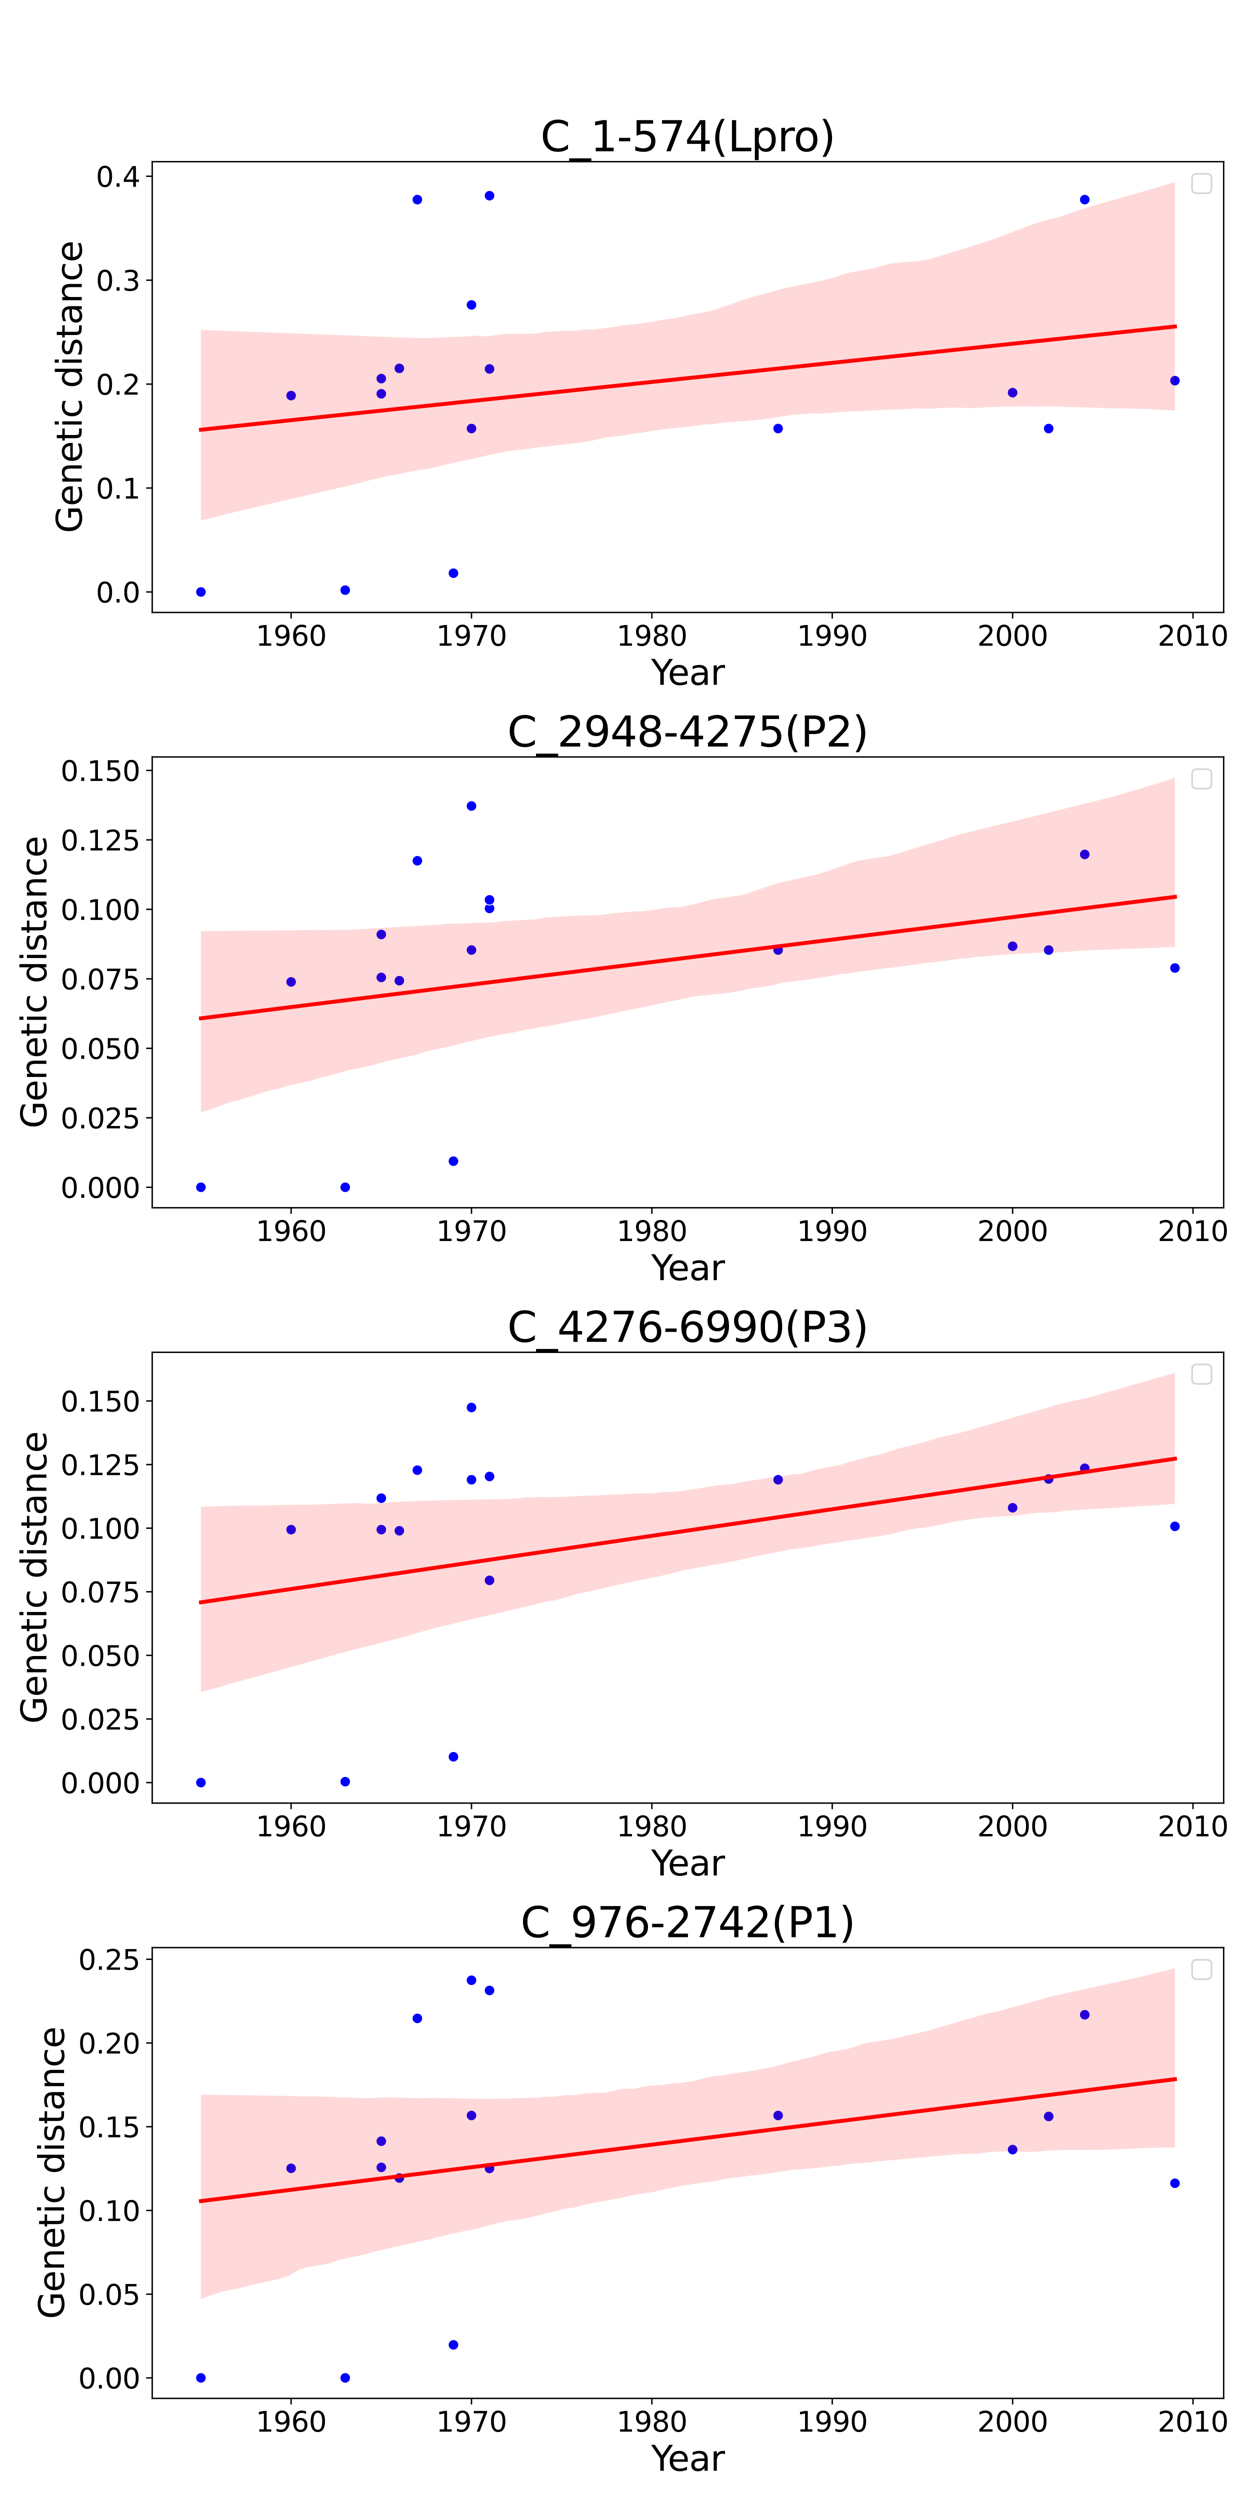 <?xml version="1.0" encoding="utf-8" standalone="no"?>
<!DOCTYPE svg PUBLIC "-//W3C//DTD SVG 1.1//EN"
  "http://www.w3.org/Graphics/SVG/1.1/DTD/svg11.dtd">
<svg xmlns:xlink="http://www.w3.org/1999/xlink" width="720pt" height="1440pt" viewBox="0 0 720 1440" xmlns="http://www.w3.org/2000/svg" version="1.1">
 <defs>
  <style type="text/css">*{stroke-linejoin: round; stroke-linecap: butt}</style>
 </defs>
 <g id="figure_1">
  <g id="patch_1">
   <path d="M 0 1440 
L 720 1440 
L 720 0 
L 0 0 
z
" style="fill: #ffffff"/>
  </g>
  <g id="axes_1">
   <g id="patch_2">
    <path d="M 87.68 352.78 
L 704.83 352.78 
L 704.83 93.12 
L 87.68 93.12 
z
" style="fill: #ffffff"/>
   </g>
   <g id="PathCollection_1">
    <defs>
     <path id="m87939ccb20" d="M 0 3 
C 0.796 3 1.559 2.684 2.121 2.121 
C 2.684 1.559 3 0.796 3 0 
C 3 -0.796 2.684 -1.559 2.121 -2.121 
C 1.559 -2.684 0.796 -3 0 -3 
C -0.796 -3 -1.559 -2.684 -2.121 -2.121 
C -2.684 -1.559 -3 -0.796 -3 0 
C -3 0.796 -2.684 1.559 -2.121 2.121 
C -1.559 2.684 -0.796 3 0 3 
z
" style="stroke: #ffffff; stroke-width: 0.48"/>
    </defs>
    <g clip-path="url(#peda9d34d08)">
     <use xlink:href="#m87939ccb20" x="271.578" y="246.844" style="fill: #0000ff; stroke: #ffffff; stroke-width: 0.48"/>
     <use xlink:href="#m87939ccb20" x="604.049" y="246.844" style="fill: #0000ff; stroke: #ffffff; stroke-width: 0.48"/>
     <use xlink:href="#m87939ccb20" x="448.203" y="246.845" style="fill: #0000ff; stroke: #ffffff; stroke-width: 0.48"/>
     <use xlink:href="#m87939ccb20" x="219.63" y="218.077" style="fill: #0000ff; stroke: #ffffff; stroke-width: 0.48"/>
     <use xlink:href="#m87939ccb20" x="219.63" y="226.815" style="fill: #0000ff; stroke: #ffffff; stroke-width: 0.48"/>
     <use xlink:href="#m87939ccb20" x="167.681" y="227.868" style="fill: #0000ff; stroke: #ffffff; stroke-width: 0.48"/>
     <use xlink:href="#m87939ccb20" x="583.27" y="226.164" style="fill: #0000ff; stroke: #ffffff; stroke-width: 0.48"/>
     <use xlink:href="#m87939ccb20" x="676.777" y="219.26" style="fill: #0000ff; stroke: #ffffff; stroke-width: 0.48"/>
     <use xlink:href="#m87939ccb20" x="230.019" y="212.184" style="fill: #0000ff; stroke: #ffffff; stroke-width: 0.48"/>
     <use xlink:href="#m87939ccb20" x="198.85" y="339.924" style="fill: #0000ff; stroke: #ffffff; stroke-width: 0.48"/>
     <use xlink:href="#m87939ccb20" x="115.732" y="340.977" style="fill: #0000ff; stroke: #ffffff; stroke-width: 0.48"/>
     <use xlink:href="#m87939ccb20" x="261.188" y="330.165" style="fill: #0000ff; stroke: #ffffff; stroke-width: 0.48"/>
     <use xlink:href="#m87939ccb20" x="281.968" y="212.512" style="fill: #0000ff; stroke: #ffffff; stroke-width: 0.48"/>
     <use xlink:href="#m87939ccb20" x="271.578" y="175.624" style="fill: #0000ff; stroke: #ffffff; stroke-width: 0.48"/>
     <use xlink:href="#m87939ccb20" x="240.409" y="114.985" style="fill: #0000ff; stroke: #ffffff; stroke-width: 0.48"/>
     <use xlink:href="#m87939ccb20" x="624.829" y="114.985" style="fill: #0000ff; stroke: #ffffff; stroke-width: 0.48"/>
     <use xlink:href="#m87939ccb20" x="281.968" y="112.724" style="fill: #0000ff; stroke: #ffffff; stroke-width: 0.48"/>
    </g>
   </g>
   <g id="PolyCollection_1">
    <path d="M 115.732 190.018 
L 115.732 299.831 
L 121.399 298.353 
L 127.067 297.002 
L 132.734 295.55 
L 138.401 294.137 
L 144.068 292.944 
L 149.735 291.597 
L 155.402 290.251 
L 161.069 288.898 
L 166.736 287.551 
L 172.403 286.313 
L 178.071 285.019 
L 183.738 283.717 
L 189.405 282.41 
L 195.072 281.103 
L 200.739 279.692 
L 206.406 278.399 
L 212.073 276.853 
L 217.74 275.425 
L 223.408 274.159 
L 229.075 273.285 
L 234.742 271.942 
L 240.409 270.881 
L 246.076 270.129 
L 251.743 268.817 
L 257.41 267.463 
L 263.077 266.27 
L 268.745 265.005 
L 274.412 263.746 
L 280.079 262.483 
L 285.746 261.22 
L 291.413 259.999 
L 297.08 259.361 
L 302.747 258.771 
L 308.414 257.769 
L 314.082 257.278 
L 319.749 256.688 
L 325.416 255.944 
L 331.083 255.352 
L 336.75 254.599 
L 342.417 253.537 
L 348.084 252.164 
L 353.751 251.477 
L 359.419 250.735 
L 365.086 249.744 
L 370.753 249.114 
L 376.42 248.021 
L 382.087 247.299 
L 387.754 246.654 
L 393.421 246.113 
L 399.088 245.507 
L 404.756 244.709 
L 410.423 244.287 
L 416.09 243.481 
L 421.757 243.053 
L 427.424 242.731 
L 433.091 242.199 
L 438.758 241.689 
L 444.425 240.823 
L 450.093 239.956 
L 455.76 239.004 
L 461.427 238.602 
L 467.094 238.138 
L 472.761 238.226 
L 478.428 237.824 
L 484.095 237.284 
L 489.762 236.96 
L 495.43 236.877 
L 501.097 236.545 
L 506.764 236.213 
L 512.431 235.88 
L 518.098 235.827 
L 523.765 235.438 
L 529.432 235.242 
L 535.099 235.463 
L 540.766 235.071 
L 546.434 234.907 
L 552.101 234.8 
L 557.768 235.067 
L 563.435 235.051 
L 569.102 234.468 
L 574.769 234.357 
L 580.436 234.25 
L 586.103 234.139 
L 591.771 234.023 
L 597.438 234.2 
L 603.105 234.08 
L 608.772 234.067 
L 614.439 234.481 
L 620.106 234.49 
L 625.773 234.74 
L 631.44 234.868 
L 637.108 235.08 
L 642.775 235.193 
L 648.442 235.258 
L 654.109 235.42 
L 659.776 235.592 
L 665.443 235.859 
L 671.11 236.222 
L 676.777 236.505 
L 676.777 104.923 
L 676.777 104.923 
L 671.11 106.444 
L 665.443 108.305 
L 659.776 109.911 
L 654.109 111.518 
L 648.442 113.13 
L 642.775 114.75 
L 637.108 116.37 
L 631.44 117.991 
L 625.773 119.631 
L 620.106 121.549 
L 614.439 123.467 
L 608.772 125.385 
L 603.105 126.747 
L 597.438 128.295 
L 591.771 130.433 
L 586.103 132.574 
L 580.436 134.732 
L 574.769 136.891 
L 569.102 138.817 
L 563.435 140.594 
L 557.768 142.37 
L 552.101 144.147 
L 546.434 145.907 
L 540.766 147.653 
L 535.099 149.398 
L 529.432 150.273 
L 523.765 150.76 
L 518.098 151.251 
L 512.431 151.86 
L 506.764 153.444 
L 501.097 155.017 
L 495.43 155.953 
L 489.762 156.888 
L 484.095 158.583 
L 478.428 160.377 
L 472.761 161.814 
L 467.094 162.931 
L 461.427 164.048 
L 455.76 165.165 
L 450.093 166.495 
L 444.425 168.064 
L 438.758 169.643 
L 433.091 171.234 
L 427.424 172.919 
L 421.757 174.916 
L 416.09 176.909 
L 410.423 178.849 
L 404.756 180.098 
L 399.088 180.921 
L 393.421 182.306 
L 387.754 183.373 
L 382.087 184.108 
L 376.42 185.293 
L 370.753 186.055 
L 365.086 186.806 
L 359.419 187.305 
L 353.751 188.299 
L 348.084 189.016 
L 342.417 189.718 
L 336.75 189.835 
L 331.083 190.518 
L 325.416 190.474 
L 319.749 190.877 
L 314.082 191.122 
L 308.414 192.11 
L 302.747 192.299 
L 297.08 192.224 
L 291.413 192.32 
L 285.746 193.017 
L 280.079 193.747 
L 274.412 193.305 
L 268.745 193.796 
L 263.077 194.032 
L 257.41 194.271 
L 251.743 194.536 
L 246.076 194.706 
L 240.409 194.72 
L 234.742 194.502 
L 229.075 194.284 
L 223.408 194.066 
L 217.74 193.848 
L 212.073 193.631 
L 206.406 193.413 
L 200.739 193.198 
L 195.072 192.993 
L 189.405 192.789 
L 183.738 192.584 
L 178.071 192.38 
L 172.403 192.156 
L 166.736 191.925 
L 161.069 191.718 
L 155.402 191.513 
L 149.735 191.308 
L 144.068 191.09 
L 138.401 190.864 
L 132.734 190.643 
L 127.067 190.435 
L 121.399 190.226 
L 115.732 190.018 
z
" clip-path="url(#peda9d34d08)" style="fill: #ff0000; fill-opacity: 0.15"/>
   </g>
   <g id="matplotlib.axis_1">
    <g id="xtick_1">
     <g id="line2d_1">
      <defs>
       <path id="mb5ec068d04" d="M 0 0 
L 0 3.5 
" style="stroke: #000000; stroke-width: 0.8"/>
      </defs>
      <g>
       <use xlink:href="#mb5ec068d04" x="167.681" y="352.78" style="stroke: #000000; stroke-width: 0.8"/>
      </g>
     </g>
     <g id="text_1">
      <!-- 1960 -->
      <g transform="translate(147.321 371.938) scale(0.16 -0.16)">
       <defs>
        <path id="DejaVuSans-31" d="M 794 531 
L 1825 531 
L 1825 4091 
L 703 3866 
L 703 4441 
L 1819 4666 
L 2450 4666 
L 2450 531 
L 3481 531 
L 3481 0 
L 794 0 
L 794 531 
z
" transform="scale(0.016)"/>
        <path id="DejaVuSans-39" d="M 703 97 
L 703 672 
Q 941 559 1184 500 
Q 1428 441 1663 441 
Q 2288 441 2617 861 
Q 2947 1281 2994 2138 
Q 2813 1869 2534 1725 
Q 2256 1581 1919 1581 
Q 1219 1581 811 2004 
Q 403 2428 403 3163 
Q 403 3881 828 4315 
Q 1253 4750 1959 4750 
Q 2769 4750 3195 4129 
Q 3622 3509 3622 2328 
Q 3622 1225 3098 567 
Q 2575 -91 1691 -91 
Q 1453 -91 1209 -44 
Q 966 3 703 97 
z
M 1959 2075 
Q 2384 2075 2632 2365 
Q 2881 2656 2881 3163 
Q 2881 3666 2632 3958 
Q 2384 4250 1959 4250 
Q 1534 4250 1286 3958 
Q 1038 3666 1038 3163 
Q 1038 2656 1286 2365 
Q 1534 2075 1959 2075 
z
" transform="scale(0.016)"/>
        <path id="DejaVuSans-36" d="M 2113 2584 
Q 1688 2584 1439 2293 
Q 1191 2003 1191 1497 
Q 1191 994 1439 701 
Q 1688 409 2113 409 
Q 2538 409 2786 701 
Q 3034 994 3034 1497 
Q 3034 2003 2786 2293 
Q 2538 2584 2113 2584 
z
M 3366 4563 
L 3366 3988 
Q 3128 4100 2886 4159 
Q 2644 4219 2406 4219 
Q 1781 4219 1451 3797 
Q 1122 3375 1075 2522 
Q 1259 2794 1537 2939 
Q 1816 3084 2150 3084 
Q 2853 3084 3261 2657 
Q 3669 2231 3669 1497 
Q 3669 778 3244 343 
Q 2819 -91 2113 -91 
Q 1303 -91 875 529 
Q 447 1150 447 2328 
Q 447 3434 972 4092 
Q 1497 4750 2381 4750 
Q 2619 4750 2861 4703 
Q 3103 4656 3366 4563 
z
" transform="scale(0.016)"/>
        <path id="DejaVuSans-30" d="M 2034 4250 
Q 1547 4250 1301 3770 
Q 1056 3291 1056 2328 
Q 1056 1369 1301 889 
Q 1547 409 2034 409 
Q 2525 409 2770 889 
Q 3016 1369 3016 2328 
Q 3016 3291 2770 3770 
Q 2525 4250 2034 4250 
z
M 2034 4750 
Q 2819 4750 3233 4129 
Q 3647 3509 3647 2328 
Q 3647 1150 3233 529 
Q 2819 -91 2034 -91 
Q 1250 -91 836 529 
Q 422 1150 422 2328 
Q 422 3509 836 4129 
Q 1250 4750 2034 4750 
z
" transform="scale(0.016)"/>
       </defs>
       <use xlink:href="#DejaVuSans-31"/>
       <use xlink:href="#DejaVuSans-39" x="63.623"/>
       <use xlink:href="#DejaVuSans-36" x="127.246"/>
       <use xlink:href="#DejaVuSans-30" x="190.869"/>
      </g>
     </g>
    </g>
    <g id="xtick_2">
     <g id="line2d_2">
      <g>
       <use xlink:href="#mb5ec068d04" x="271.578" y="352.78" style="stroke: #000000; stroke-width: 0.8"/>
      </g>
     </g>
     <g id="text_2">
      <!-- 1970 -->
      <g transform="translate(251.218 371.938) scale(0.16 -0.16)">
       <defs>
        <path id="DejaVuSans-37" d="M 525 4666 
L 3525 4666 
L 3525 4397 
L 1831 0 
L 1172 0 
L 2766 4134 
L 525 4134 
L 525 4666 
z
" transform="scale(0.016)"/>
       </defs>
       <use xlink:href="#DejaVuSans-31"/>
       <use xlink:href="#DejaVuSans-39" x="63.623"/>
       <use xlink:href="#DejaVuSans-37" x="127.246"/>
       <use xlink:href="#DejaVuSans-30" x="190.869"/>
      </g>
     </g>
    </g>
    <g id="xtick_3">
     <g id="line2d_3">
      <g>
       <use xlink:href="#mb5ec068d04" x="375.475" y="352.78" style="stroke: #000000; stroke-width: 0.8"/>
      </g>
     </g>
     <g id="text_3">
      <!-- 1980 -->
      <g transform="translate(355.115 371.938) scale(0.16 -0.16)">
       <defs>
        <path id="DejaVuSans-38" d="M 2034 2216 
Q 1584 2216 1326 1975 
Q 1069 1734 1069 1313 
Q 1069 891 1326 650 
Q 1584 409 2034 409 
Q 2484 409 2743 651 
Q 3003 894 3003 1313 
Q 3003 1734 2745 1975 
Q 2488 2216 2034 2216 
z
M 1403 2484 
Q 997 2584 770 2862 
Q 544 3141 544 3541 
Q 544 4100 942 4425 
Q 1341 4750 2034 4750 
Q 2731 4750 3128 4425 
Q 3525 4100 3525 3541 
Q 3525 3141 3298 2862 
Q 3072 2584 2669 2484 
Q 3125 2378 3379 2068 
Q 3634 1759 3634 1313 
Q 3634 634 3220 271 
Q 2806 -91 2034 -91 
Q 1263 -91 848 271 
Q 434 634 434 1313 
Q 434 1759 690 2068 
Q 947 2378 1403 2484 
z
M 1172 3481 
Q 1172 3119 1398 2916 
Q 1625 2713 2034 2713 
Q 2441 2713 2670 2916 
Q 2900 3119 2900 3481 
Q 2900 3844 2670 4047 
Q 2441 4250 2034 4250 
Q 1625 4250 1398 4047 
Q 1172 3844 1172 3481 
z
" transform="scale(0.016)"/>
       </defs>
       <use xlink:href="#DejaVuSans-31"/>
       <use xlink:href="#DejaVuSans-39" x="63.623"/>
       <use xlink:href="#DejaVuSans-38" x="127.246"/>
       <use xlink:href="#DejaVuSans-30" x="190.869"/>
      </g>
     </g>
    </g>
    <g id="xtick_4">
     <g id="line2d_4">
      <g>
       <use xlink:href="#mb5ec068d04" x="479.373" y="352.78" style="stroke: #000000; stroke-width: 0.8"/>
      </g>
     </g>
     <g id="text_4">
      <!-- 1990 -->
      <g transform="translate(459.013 371.938) scale(0.16 -0.16)">
       <use xlink:href="#DejaVuSans-31"/>
       <use xlink:href="#DejaVuSans-39" x="63.623"/>
       <use xlink:href="#DejaVuSans-39" x="127.246"/>
       <use xlink:href="#DejaVuSans-30" x="190.869"/>
      </g>
     </g>
    </g>
    <g id="xtick_5">
     <g id="line2d_5">
      <g>
       <use xlink:href="#mb5ec068d04" x="583.27" y="352.78" style="stroke: #000000; stroke-width: 0.8"/>
      </g>
     </g>
     <g id="text_5">
      <!-- 2000 -->
      <g transform="translate(562.91 371.938) scale(0.16 -0.16)">
       <defs>
        <path id="DejaVuSans-32" d="M 1228 531 
L 3431 531 
L 3431 0 
L 469 0 
L 469 531 
Q 828 903 1448 1529 
Q 2069 2156 2228 2338 
Q 2531 2678 2651 2914 
Q 2772 3150 2772 3378 
Q 2772 3750 2511 3984 
Q 2250 4219 1831 4219 
Q 1534 4219 1204 4116 
Q 875 4013 500 3803 
L 500 4441 
Q 881 4594 1212 4672 
Q 1544 4750 1819 4750 
Q 2544 4750 2975 4387 
Q 3406 4025 3406 3419 
Q 3406 3131 3298 2873 
Q 3191 2616 2906 2266 
Q 2828 2175 2409 1742 
Q 1991 1309 1228 531 
z
" transform="scale(0.016)"/>
       </defs>
       <use xlink:href="#DejaVuSans-32"/>
       <use xlink:href="#DejaVuSans-30" x="63.623"/>
       <use xlink:href="#DejaVuSans-30" x="127.246"/>
       <use xlink:href="#DejaVuSans-30" x="190.869"/>
      </g>
     </g>
    </g>
    <g id="xtick_6">
     <g id="line2d_6">
      <g>
       <use xlink:href="#mb5ec068d04" x="687.167" y="352.78" style="stroke: #000000; stroke-width: 0.8"/>
      </g>
     </g>
     <g id="text_6">
      <!-- 2010 -->
      <g transform="translate(666.807 371.938) scale(0.16 -0.16)">
       <use xlink:href="#DejaVuSans-32"/>
       <use xlink:href="#DejaVuSans-30" x="63.623"/>
       <use xlink:href="#DejaVuSans-31" x="127.246"/>
       <use xlink:href="#DejaVuSans-30" x="190.869"/>
      </g>
     </g>
    </g>
    <g id="text_7">
     <!-- Year -->
     <g transform="translate(375.08 394.462) scale(0.2 -0.2)">
      <defs>
       <path id="DejaVuSans-59" d="M -13 4666 
L 666 4666 
L 1959 2747 
L 3244 4666 
L 3922 4666 
L 2272 2222 
L 2272 0 
L 1638 0 
L 1638 2222 
L -13 4666 
z
" transform="scale(0.016)"/>
       <path id="DejaVuSans-65" d="M 3597 1894 
L 3597 1613 
L 953 1613 
Q 991 1019 1311 708 
Q 1631 397 2203 397 
Q 2534 397 2845 478 
Q 3156 559 3463 722 
L 3463 178 
Q 3153 47 2828 -22 
Q 2503 -91 2169 -91 
Q 1331 -91 842 396 
Q 353 884 353 1716 
Q 353 2575 817 3079 
Q 1281 3584 2069 3584 
Q 2775 3584 3186 3129 
Q 3597 2675 3597 1894 
z
M 3022 2063 
Q 3016 2534 2758 2815 
Q 2500 3097 2075 3097 
Q 1594 3097 1305 2825 
Q 1016 2553 972 2059 
L 3022 2063 
z
" transform="scale(0.016)"/>
       <path id="DejaVuSans-61" d="M 2194 1759 
Q 1497 1759 1228 1600 
Q 959 1441 959 1056 
Q 959 750 1161 570 
Q 1363 391 1709 391 
Q 2188 391 2477 730 
Q 2766 1069 2766 1631 
L 2766 1759 
L 2194 1759 
z
M 3341 1997 
L 3341 0 
L 2766 0 
L 2766 531 
Q 2569 213 2275 61 
Q 1981 -91 1556 -91 
Q 1019 -91 701 211 
Q 384 513 384 1019 
Q 384 1609 779 1909 
Q 1175 2209 1959 2209 
L 2766 2209 
L 2766 2266 
Q 2766 2663 2505 2880 
Q 2244 3097 1772 3097 
Q 1472 3097 1187 3025 
Q 903 2953 641 2809 
L 641 3341 
Q 956 3463 1253 3523 
Q 1550 3584 1831 3584 
Q 2591 3584 2966 3190 
Q 3341 2797 3341 1997 
z
" transform="scale(0.016)"/>
       <path id="DejaVuSans-72" d="M 2631 2963 
Q 2534 3019 2420 3045 
Q 2306 3072 2169 3072 
Q 1681 3072 1420 2755 
Q 1159 2438 1159 1844 
L 1159 0 
L 581 0 
L 581 3500 
L 1159 3500 
L 1159 2956 
Q 1341 3275 1631 3429 
Q 1922 3584 2338 3584 
Q 2397 3584 2469 3576 
Q 2541 3569 2628 3553 
L 2631 2963 
z
" transform="scale(0.016)"/>
      </defs>
      <use xlink:href="#DejaVuSans-59"/>
      <use xlink:href="#DejaVuSans-65" x="47.834"/>
      <use xlink:href="#DejaVuSans-61" x="109.357"/>
      <use xlink:href="#DejaVuSans-72" x="170.637"/>
     </g>
    </g>
   </g>
   <g id="matplotlib.axis_2">
    <g id="ytick_1">
     <g id="line2d_7">
      <defs>
       <path id="m69b7fddda0" d="M 0 0 
L -3.5 0 
" style="stroke: #000000; stroke-width: 0.8"/>
      </defs>
      <g>
       <use xlink:href="#m69b7fddda0" x="87.68" y="340.977" style="stroke: #000000; stroke-width: 0.8"/>
      </g>
     </g>
     <g id="text_8">
      <!-- 0.0 -->
      <g transform="translate(55.235 347.056) scale(0.16 -0.16)">
       <defs>
        <path id="DejaVuSans-2e" d="M 684 794 
L 1344 794 
L 1344 0 
L 684 0 
L 684 794 
z
" transform="scale(0.016)"/>
       </defs>
       <use xlink:href="#DejaVuSans-30"/>
       <use xlink:href="#DejaVuSans-2e" x="63.623"/>
       <use xlink:href="#DejaVuSans-30" x="95.41"/>
      </g>
     </g>
    </g>
    <g id="ytick_2">
     <g id="line2d_8">
      <g>
       <use xlink:href="#m69b7fddda0" x="87.68" y="281.113" style="stroke: #000000; stroke-width: 0.8"/>
      </g>
     </g>
     <g id="text_9">
      <!-- 0.1 -->
      <g transform="translate(55.235 287.191) scale(0.16 -0.16)">
       <use xlink:href="#DejaVuSans-30"/>
       <use xlink:href="#DejaVuSans-2e" x="63.623"/>
       <use xlink:href="#DejaVuSans-31" x="95.41"/>
      </g>
     </g>
    </g>
    <g id="ytick_3">
     <g id="line2d_9">
      <g>
       <use xlink:href="#m69b7fddda0" x="87.68" y="221.248" style="stroke: #000000; stroke-width: 0.8"/>
      </g>
     </g>
     <g id="text_10">
      <!-- 0.2 -->
      <g transform="translate(55.235 227.327) scale(0.16 -0.16)">
       <use xlink:href="#DejaVuSans-30"/>
       <use xlink:href="#DejaVuSans-2e" x="63.623"/>
       <use xlink:href="#DejaVuSans-32" x="95.41"/>
      </g>
     </g>
    </g>
    <g id="ytick_4">
     <g id="line2d_10">
      <g>
       <use xlink:href="#m69b7fddda0" x="87.68" y="161.383" style="stroke: #000000; stroke-width: 0.8"/>
      </g>
     </g>
     <g id="text_11">
      <!-- 0.3 -->
      <g transform="translate(55.235 167.462) scale(0.16 -0.16)">
       <defs>
        <path id="DejaVuSans-33" d="M 2597 2516 
Q 3050 2419 3304 2112 
Q 3559 1806 3559 1356 
Q 3559 666 3084 287 
Q 2609 -91 1734 -91 
Q 1441 -91 1130 -33 
Q 819 25 488 141 
L 488 750 
Q 750 597 1062 519 
Q 1375 441 1716 441 
Q 2309 441 2620 675 
Q 2931 909 2931 1356 
Q 2931 1769 2642 2001 
Q 2353 2234 1838 2234 
L 1294 2234 
L 1294 2753 
L 1863 2753 
Q 2328 2753 2575 2939 
Q 2822 3125 2822 3475 
Q 2822 3834 2567 4026 
Q 2313 4219 1838 4219 
Q 1578 4219 1281 4162 
Q 984 4106 628 3988 
L 628 4550 
Q 988 4650 1302 4700 
Q 1616 4750 1894 4750 
Q 2613 4750 3031 4423 
Q 3450 4097 3450 3541 
Q 3450 3153 3228 2886 
Q 3006 2619 2597 2516 
z
" transform="scale(0.016)"/>
       </defs>
       <use xlink:href="#DejaVuSans-30"/>
       <use xlink:href="#DejaVuSans-2e" x="63.623"/>
       <use xlink:href="#DejaVuSans-33" x="95.41"/>
      </g>
     </g>
    </g>
    <g id="ytick_5">
     <g id="line2d_11">
      <g>
       <use xlink:href="#m69b7fddda0" x="87.68" y="101.519" style="stroke: #000000; stroke-width: 0.8"/>
      </g>
     </g>
     <g id="text_12">
      <!-- 0.4 -->
      <g transform="translate(55.235 107.597) scale(0.16 -0.16)">
       <defs>
        <path id="DejaVuSans-34" d="M 2419 4116 
L 825 1625 
L 2419 1625 
L 2419 4116 
z
M 2253 4666 
L 3047 4666 
L 3047 1625 
L 3713 1625 
L 3713 1100 
L 3047 1100 
L 3047 0 
L 2419 0 
L 2419 1100 
L 313 1100 
L 313 1709 
L 2253 4666 
z
" transform="scale(0.016)"/>
       </defs>
       <use xlink:href="#DejaVuSans-30"/>
       <use xlink:href="#DejaVuSans-2e" x="63.623"/>
       <use xlink:href="#DejaVuSans-34" x="95.41"/>
      </g>
     </g>
    </g>
    <g id="text_13">
     <!-- Genetic distance -->
     <g transform="translate(47.076 307.091) rotate(-90) scale(0.2 -0.2)">
      <defs>
       <path id="DejaVuSans-47" d="M 3809 666 
L 3809 1919 
L 2778 1919 
L 2778 2438 
L 4434 2438 
L 4434 434 
Q 4069 175 3628 42 
Q 3188 -91 2688 -91 
Q 1594 -91 976 548 
Q 359 1188 359 2328 
Q 359 3472 976 4111 
Q 1594 4750 2688 4750 
Q 3144 4750 3555 4637 
Q 3966 4525 4313 4306 
L 4313 3634 
Q 3963 3931 3569 4081 
Q 3175 4231 2741 4231 
Q 1884 4231 1454 3753 
Q 1025 3275 1025 2328 
Q 1025 1384 1454 906 
Q 1884 428 2741 428 
Q 3075 428 3337 486 
Q 3600 544 3809 666 
z
" transform="scale(0.016)"/>
       <path id="DejaVuSans-6e" d="M 3513 2113 
L 3513 0 
L 2938 0 
L 2938 2094 
Q 2938 2591 2744 2837 
Q 2550 3084 2163 3084 
Q 1697 3084 1428 2787 
Q 1159 2491 1159 1978 
L 1159 0 
L 581 0 
L 581 3500 
L 1159 3500 
L 1159 2956 
Q 1366 3272 1645 3428 
Q 1925 3584 2291 3584 
Q 2894 3584 3203 3211 
Q 3513 2838 3513 2113 
z
" transform="scale(0.016)"/>
       <path id="DejaVuSans-74" d="M 1172 4494 
L 1172 3500 
L 2356 3500 
L 2356 3053 
L 1172 3053 
L 1172 1153 
Q 1172 725 1289 603 
Q 1406 481 1766 481 
L 2356 481 
L 2356 0 
L 1766 0 
Q 1100 0 847 248 
Q 594 497 594 1153 
L 594 3053 
L 172 3053 
L 172 3500 
L 594 3500 
L 594 4494 
L 1172 4494 
z
" transform="scale(0.016)"/>
       <path id="DejaVuSans-69" d="M 603 3500 
L 1178 3500 
L 1178 0 
L 603 0 
L 603 3500 
z
M 603 4863 
L 1178 4863 
L 1178 4134 
L 603 4134 
L 603 4863 
z
" transform="scale(0.016)"/>
       <path id="DejaVuSans-63" d="M 3122 3366 
L 3122 2828 
Q 2878 2963 2633 3030 
Q 2388 3097 2138 3097 
Q 1578 3097 1268 2742 
Q 959 2388 959 1747 
Q 959 1106 1268 751 
Q 1578 397 2138 397 
Q 2388 397 2633 464 
Q 2878 531 3122 666 
L 3122 134 
Q 2881 22 2623 -34 
Q 2366 -91 2075 -91 
Q 1284 -91 818 406 
Q 353 903 353 1747 
Q 353 2603 823 3093 
Q 1294 3584 2113 3584 
Q 2378 3584 2631 3529 
Q 2884 3475 3122 3366 
z
" transform="scale(0.016)"/>
       <path id="DejaVuSans-20" transform="scale(0.016)"/>
       <path id="DejaVuSans-64" d="M 2906 2969 
L 2906 4863 
L 3481 4863 
L 3481 0 
L 2906 0 
L 2906 525 
Q 2725 213 2448 61 
Q 2172 -91 1784 -91 
Q 1150 -91 751 415 
Q 353 922 353 1747 
Q 353 2572 751 3078 
Q 1150 3584 1784 3584 
Q 2172 3584 2448 3432 
Q 2725 3281 2906 2969 
z
M 947 1747 
Q 947 1113 1208 752 
Q 1469 391 1925 391 
Q 2381 391 2643 752 
Q 2906 1113 2906 1747 
Q 2906 2381 2643 2742 
Q 2381 3103 1925 3103 
Q 1469 3103 1208 2742 
Q 947 2381 947 1747 
z
" transform="scale(0.016)"/>
       <path id="DejaVuSans-73" d="M 2834 3397 
L 2834 2853 
Q 2591 2978 2328 3040 
Q 2066 3103 1784 3103 
Q 1356 3103 1142 2972 
Q 928 2841 928 2578 
Q 928 2378 1081 2264 
Q 1234 2150 1697 2047 
L 1894 2003 
Q 2506 1872 2764 1633 
Q 3022 1394 3022 966 
Q 3022 478 2636 193 
Q 2250 -91 1575 -91 
Q 1294 -91 989 -36 
Q 684 19 347 128 
L 347 722 
Q 666 556 975 473 
Q 1284 391 1588 391 
Q 1994 391 2212 530 
Q 2431 669 2431 922 
Q 2431 1156 2273 1281 
Q 2116 1406 1581 1522 
L 1381 1569 
Q 847 1681 609 1914 
Q 372 2147 372 2553 
Q 372 3047 722 3315 
Q 1072 3584 1716 3584 
Q 2034 3584 2315 3537 
Q 2597 3491 2834 3397 
z
" transform="scale(0.016)"/>
      </defs>
      <use xlink:href="#DejaVuSans-47"/>
      <use xlink:href="#DejaVuSans-65" x="77.49"/>
      <use xlink:href="#DejaVuSans-6e" x="139.014"/>
      <use xlink:href="#DejaVuSans-65" x="202.393"/>
      <use xlink:href="#DejaVuSans-74" x="263.916"/>
      <use xlink:href="#DejaVuSans-69" x="303.125"/>
      <use xlink:href="#DejaVuSans-63" x="330.908"/>
      <use xlink:href="#DejaVuSans-20" x="385.889"/>
      <use xlink:href="#DejaVuSans-64" x="417.676"/>
      <use xlink:href="#DejaVuSans-69" x="481.152"/>
      <use xlink:href="#DejaVuSans-73" x="508.936"/>
      <use xlink:href="#DejaVuSans-74" x="561.035"/>
      <use xlink:href="#DejaVuSans-61" x="600.244"/>
      <use xlink:href="#DejaVuSans-6e" x="661.523"/>
      <use xlink:href="#DejaVuSans-63" x="724.902"/>
      <use xlink:href="#DejaVuSans-65" x="779.883"/>
     </g>
    </g>
   </g>
   <g id="line2d_12">
    <path d="M 115.732 247.53 
L 121.399 246.929 
L 127.067 246.329 
L 132.734 245.728 
L 138.401 245.128 
L 144.068 244.527 
L 149.735 243.927 
L 155.402 243.326 
L 161.069 242.726 
L 166.736 242.125 
L 172.403 241.525 
L 178.071 240.925 
L 183.738 240.324 
L 189.405 239.724 
L 195.072 239.123 
L 200.739 238.523 
L 206.406 237.922 
L 212.073 237.322 
L 217.74 236.721 
L 223.408 236.121 
L 229.075 235.52 
L 234.742 234.92 
L 240.409 234.319 
L 246.076 233.719 
L 251.743 233.119 
L 257.41 232.518 
L 263.077 231.918 
L 268.745 231.317 
L 274.412 230.717 
L 280.079 230.116 
L 285.746 229.516 
L 291.413 228.915 
L 297.08 228.315 
L 302.747 227.714 
L 308.414 227.114 
L 314.082 226.514 
L 319.749 225.913 
L 325.416 225.313 
L 331.083 224.712 
L 336.75 224.112 
L 342.417 223.511 
L 348.084 222.911 
L 353.751 222.31 
L 359.419 221.71 
L 365.086 221.109 
L 370.753 220.509 
L 376.42 219.908 
L 382.087 219.308 
L 387.754 218.708 
L 393.421 218.107 
L 399.088 217.507 
L 404.756 216.906 
L 410.423 216.306 
L 416.09 215.705 
L 421.757 215.105 
L 427.424 214.504 
L 433.091 213.904 
L 438.758 213.303 
L 444.425 212.703 
L 450.093 212.103 
L 455.76 211.502 
L 461.427 210.902 
L 467.094 210.301 
L 472.761 209.701 
L 478.428 209.1 
L 484.095 208.5 
L 489.762 207.899 
L 495.43 207.299 
L 501.097 206.698 
L 506.764 206.098 
L 512.431 205.497 
L 518.098 204.897 
L 523.765 204.297 
L 529.432 203.696 
L 535.099 203.096 
L 540.766 202.495 
L 546.434 201.895 
L 552.101 201.294 
L 557.768 200.694 
L 563.435 200.093 
L 569.102 199.493 
L 574.769 198.892 
L 580.436 198.292 
L 586.103 197.692 
L 591.771 197.091 
L 597.438 196.491 
L 603.105 195.89 
L 608.772 195.29 
L 614.439 194.689 
L 620.106 194.089 
L 625.773 193.488 
L 631.44 192.888 
L 637.108 192.287 
L 642.775 191.687 
L 648.442 191.086 
L 654.109 190.486 
L 659.776 189.886 
L 665.443 189.285 
L 671.11 188.685 
L 676.777 188.084 
" clip-path="url(#peda9d34d08)" style="fill: none; stroke: #ff0000; stroke-width: 2.25; stroke-linecap: square"/>
   </g>
   <g id="patch_3">
    <path d="M 87.68 352.78 
L 87.68 93.12 
" style="fill: none; stroke: #000000; stroke-width: 0.8; stroke-linejoin: miter; stroke-linecap: square"/>
   </g>
   <g id="patch_4">
    <path d="M 704.83 352.78 
L 704.83 93.12 
" style="fill: none; stroke: #000000; stroke-width: 0.8; stroke-linejoin: miter; stroke-linecap: square"/>
   </g>
   <g id="patch_5">
    <path d="M 87.68 352.78 
L 704.83 352.78 
" style="fill: none; stroke: #000000; stroke-width: 0.8; stroke-linejoin: miter; stroke-linecap: square"/>
   </g>
   <g id="patch_6">
    <path d="M 87.68 93.12 
L 704.83 93.12 
" style="fill: none; stroke: #000000; stroke-width: 0.8; stroke-linejoin: miter; stroke-linecap: square"/>
   </g>
   <g id="text_14">
    <!-- C_1-574(Lpro) -->
    <g transform="translate(311.332 87.12) scale(0.24 -0.24)">
     <defs>
      <path id="DejaVuSans-43" d="M 4122 4306 
L 4122 3641 
Q 3803 3938 3442 4084 
Q 3081 4231 2675 4231 
Q 1875 4231 1450 3742 
Q 1025 3253 1025 2328 
Q 1025 1406 1450 917 
Q 1875 428 2675 428 
Q 3081 428 3442 575 
Q 3803 722 4122 1019 
L 4122 359 
Q 3791 134 3420 21 
Q 3050 -91 2638 -91 
Q 1578 -91 968 557 
Q 359 1206 359 2328 
Q 359 3453 968 4101 
Q 1578 4750 2638 4750 
Q 3056 4750 3426 4639 
Q 3797 4528 4122 4306 
z
" transform="scale(0.016)"/>
      <path id="DejaVuSans-5f" d="M 3263 -1063 
L 3263 -1509 
L -63 -1509 
L -63 -1063 
L 3263 -1063 
z
" transform="scale(0.016)"/>
      <path id="DejaVuSans-2d" d="M 313 2009 
L 1997 2009 
L 1997 1497 
L 313 1497 
L 313 2009 
z
" transform="scale(0.016)"/>
      <path id="DejaVuSans-35" d="M 691 4666 
L 3169 4666 
L 3169 4134 
L 1269 4134 
L 1269 2991 
Q 1406 3038 1543 3061 
Q 1681 3084 1819 3084 
Q 2600 3084 3056 2656 
Q 3513 2228 3513 1497 
Q 3513 744 3044 326 
Q 2575 -91 1722 -91 
Q 1428 -91 1123 -41 
Q 819 9 494 109 
L 494 744 
Q 775 591 1075 516 
Q 1375 441 1709 441 
Q 2250 441 2565 725 
Q 2881 1009 2881 1497 
Q 2881 1984 2565 2268 
Q 2250 2553 1709 2553 
Q 1456 2553 1204 2497 
Q 953 2441 691 2322 
L 691 4666 
z
" transform="scale(0.016)"/>
      <path id="DejaVuSans-28" d="M 1984 4856 
Q 1566 4138 1362 3434 
Q 1159 2731 1159 2009 
Q 1159 1288 1364 580 
Q 1569 -128 1984 -844 
L 1484 -844 
Q 1016 -109 783 600 
Q 550 1309 550 2009 
Q 550 2706 781 3412 
Q 1013 4119 1484 4856 
L 1984 4856 
z
" transform="scale(0.016)"/>
      <path id="DejaVuSans-4c" d="M 628 4666 
L 1259 4666 
L 1259 531 
L 3531 531 
L 3531 0 
L 628 0 
L 628 4666 
z
" transform="scale(0.016)"/>
      <path id="DejaVuSans-70" d="M 1159 525 
L 1159 -1331 
L 581 -1331 
L 581 3500 
L 1159 3500 
L 1159 2969 
Q 1341 3281 1617 3432 
Q 1894 3584 2278 3584 
Q 2916 3584 3314 3078 
Q 3713 2572 3713 1747 
Q 3713 922 3314 415 
Q 2916 -91 2278 -91 
Q 1894 -91 1617 61 
Q 1341 213 1159 525 
z
M 3116 1747 
Q 3116 2381 2855 2742 
Q 2594 3103 2138 3103 
Q 1681 3103 1420 2742 
Q 1159 2381 1159 1747 
Q 1159 1113 1420 752 
Q 1681 391 2138 391 
Q 2594 391 2855 752 
Q 3116 1113 3116 1747 
z
" transform="scale(0.016)"/>
      <path id="DejaVuSans-6f" d="M 1959 3097 
Q 1497 3097 1228 2736 
Q 959 2375 959 1747 
Q 959 1119 1226 758 
Q 1494 397 1959 397 
Q 2419 397 2687 759 
Q 2956 1122 2956 1747 
Q 2956 2369 2687 2733 
Q 2419 3097 1959 3097 
z
M 1959 3584 
Q 2709 3584 3137 3096 
Q 3566 2609 3566 1747 
Q 3566 888 3137 398 
Q 2709 -91 1959 -91 
Q 1206 -91 779 398 
Q 353 888 353 1747 
Q 353 2609 779 3096 
Q 1206 3584 1959 3584 
z
" transform="scale(0.016)"/>
      <path id="DejaVuSans-29" d="M 513 4856 
L 1013 4856 
Q 1481 4119 1714 3412 
Q 1947 2706 1947 2009 
Q 1947 1309 1714 600 
Q 1481 -109 1013 -844 
L 513 -844 
Q 928 -128 1133 580 
Q 1338 1288 1338 2009 
Q 1338 2731 1133 3434 
Q 928 4138 513 4856 
z
" transform="scale(0.016)"/>
     </defs>
     <use xlink:href="#DejaVuSans-43"/>
     <use xlink:href="#DejaVuSans-5f" x="69.824"/>
     <use xlink:href="#DejaVuSans-31" x="119.824"/>
     <use xlink:href="#DejaVuSans-2d" x="183.447"/>
     <use xlink:href="#DejaVuSans-35" x="219.531"/>
     <use xlink:href="#DejaVuSans-37" x="283.154"/>
     <use xlink:href="#DejaVuSans-34" x="346.777"/>
     <use xlink:href="#DejaVuSans-28" x="410.4"/>
     <use xlink:href="#DejaVuSans-4c" x="449.414"/>
     <use xlink:href="#DejaVuSans-70" x="505.127"/>
     <use xlink:href="#DejaVuSans-72" x="568.604"/>
     <use xlink:href="#DejaVuSans-6f" x="607.467"/>
     <use xlink:href="#DejaVuSans-29" x="668.648"/>
    </g>
   </g>
   <g id="legend_1">
    <g id="patch_7">
     <path d="M 689.43 111.32 
L 695.03 111.32 
Q 697.83 111.32 697.83 108.52 
L 697.83 102.92 
Q 697.83 100.12 695.03 100.12 
L 689.43 100.12 
Q 686.63 100.12 686.63 102.92 
L 686.63 108.52 
Q 686.63 111.32 689.43 111.32 
z
" style="fill: #ffffff; opacity: 0.8; stroke: #cccccc; stroke-linejoin: miter"/>
    </g>
   </g>
  </g>
  <g id="axes_2">
   <g id="patch_8">
    <path d="M 87.68 695.68 
L 704.83 695.68 
L 704.83 436.02 
L 87.68 436.02 
z
" style="fill: #ffffff"/>
   </g>
   <g id="PathCollection_2">
    <g clip-path="url(#pdfb49458c8)">
     <use xlink:href="#m87939ccb20" x="281.968" y="523.253" style="fill: #0000ff; stroke: #ffffff; stroke-width: 0.48"/>
     <use xlink:href="#m87939ccb20" x="271.578" y="547.226" style="fill: #0000ff; stroke: #ffffff; stroke-width: 0.48"/>
     <use xlink:href="#m87939ccb20" x="448.203" y="547.226" style="fill: #0000ff; stroke: #ffffff; stroke-width: 0.48"/>
     <use xlink:href="#m87939ccb20" x="604.049" y="547.226" style="fill: #0000ff; stroke: #ffffff; stroke-width: 0.48"/>
     <use xlink:href="#m87939ccb20" x="219.63" y="538.258" style="fill: #0000ff; stroke: #ffffff; stroke-width: 0.48"/>
     <use xlink:href="#m87939ccb20" x="583.27" y="545.028" style="fill: #0000ff; stroke: #ffffff; stroke-width: 0.48"/>
     <use xlink:href="#m87939ccb20" x="167.681" y="565.579" style="fill: #0000ff; stroke: #ffffff; stroke-width: 0.48"/>
     <use xlink:href="#m87939ccb20" x="219.63" y="562.995" style="fill: #0000ff; stroke: #ffffff; stroke-width: 0.48"/>
     <use xlink:href="#m87939ccb20" x="676.777" y="557.577" style="fill: #0000ff; stroke: #ffffff; stroke-width: 0.48"/>
     <use xlink:href="#m87939ccb20" x="230.019" y="564.888" style="fill: #0000ff; stroke: #ffffff; stroke-width: 0.48"/>
     <use xlink:href="#m87939ccb20" x="281.968" y="518.316" style="fill: #0000ff; stroke: #ffffff; stroke-width: 0.48"/>
     <use xlink:href="#m87939ccb20" x="198.85" y="683.874" style="fill: #0000ff; stroke: #ffffff; stroke-width: 0.48"/>
     <use xlink:href="#m87939ccb20" x="115.732" y="683.877" style="fill: #0000ff; stroke: #ffffff; stroke-width: 0.48"/>
     <use xlink:href="#m87939ccb20" x="261.188" y="668.837" style="fill: #0000ff; stroke: #ffffff; stroke-width: 0.48"/>
     <use xlink:href="#m87939ccb20" x="271.578" y="464.257" style="fill: #0000ff; stroke: #ffffff; stroke-width: 0.48"/>
     <use xlink:href="#m87939ccb20" x="240.409" y="495.799" style="fill: #0000ff; stroke: #ffffff; stroke-width: 0.48"/>
     <use xlink:href="#m87939ccb20" x="624.829" y="492.142" style="fill: #0000ff; stroke: #ffffff; stroke-width: 0.48"/>
    </g>
   </g>
   <g id="PolyCollection_2">
    <path d="M 115.732 536.315 
L 115.732 640.513 
L 121.399 639.036 
L 127.067 636.853 
L 132.734 634.839 
L 138.401 633.362 
L 144.068 631.564 
L 149.735 629.836 
L 155.402 628.151 
L 161.069 626.924 
L 166.736 625.14 
L 172.403 623.89 
L 178.071 622.84 
L 183.738 621.022 
L 189.405 619.637 
L 195.072 618.066 
L 200.739 616.438 
L 206.406 615.335 
L 212.073 614.144 
L 217.74 612.694 
L 223.408 611.12 
L 229.075 610.026 
L 234.742 608.653 
L 240.409 607.276 
L 246.076 605.544 
L 251.743 604.301 
L 257.41 603.057 
L 263.077 601.694 
L 268.745 600.272 
L 274.412 598.89 
L 280.079 597.67 
L 285.746 596.444 
L 291.413 595.511 
L 297.08 594.446 
L 302.747 593.119 
L 308.414 592.177 
L 314.082 591.238 
L 319.749 590.296 
L 325.416 589.025 
L 331.083 587.913 
L 336.75 586.97 
L 342.417 586.056 
L 348.084 584.706 
L 353.751 583.564 
L 359.419 582.22 
L 365.086 581.17 
L 370.753 580.183 
L 376.42 578.894 
L 382.087 577.594 
L 387.754 576.518 
L 393.421 575.359 
L 399.088 574.007 
L 404.756 573.435 
L 410.423 572.862 
L 416.09 572.29 
L 421.757 571.649 
L 427.424 570.494 
L 433.091 569.219 
L 438.758 568.61 
L 444.425 567.678 
L 450.093 566.117 
L 455.76 565.421 
L 461.427 564.705 
L 467.094 563.994 
L 472.761 563.086 
L 478.428 562.209 
L 484.095 561.058 
L 489.762 560.524 
L 495.43 559.52 
L 501.097 558.909 
L 506.764 558.147 
L 512.431 557.413 
L 518.098 556.777 
L 523.765 556.132 
L 529.432 555.179 
L 535.099 554.515 
L 540.766 553.921 
L 546.434 553.19 
L 552.101 552.321 
L 557.768 551.868 
L 563.435 551.123 
L 569.102 550.713 
L 574.769 550.207 
L 580.436 549.748 
L 586.103 549.352 
L 591.771 549.117 
L 597.438 548.755 
L 603.105 548.726 
L 608.772 548.598 
L 614.439 548.285 
L 620.106 547.777 
L 625.773 547.452 
L 631.44 547.128 
L 637.108 547.073 
L 642.775 546.78 
L 648.442 546.513 
L 654.109 546.353 
L 659.776 546.189 
L 665.443 546.025 
L 671.11 545.598 
L 676.777 545.424 
L 676.777 447.823 
L 676.777 447.823 
L 671.11 449.885 
L 665.443 451.636 
L 659.776 453.313 
L 654.109 454.991 
L 648.442 456.669 
L 642.775 458.347 
L 637.108 459.832 
L 631.44 461.237 
L 625.773 462.641 
L 620.106 464.045 
L 614.439 465.449 
L 608.772 466.853 
L 603.105 468.258 
L 597.438 469.698 
L 591.771 471.051 
L 586.103 472.445 
L 580.436 473.838 
L 574.769 475.232 
L 569.102 476.625 
L 563.435 478.019 
L 557.768 479.419 
L 552.101 480.858 
L 546.434 482.598 
L 540.766 484.338 
L 535.099 486.079 
L 529.432 487.819 
L 523.765 489.559 
L 518.098 491.3 
L 512.431 492.963 
L 506.764 493.813 
L 501.097 494.662 
L 495.43 495.524 
L 489.762 497.214 
L 484.095 499.168 
L 478.428 501.126 
L 472.761 503.085 
L 467.094 504.471 
L 461.427 505.717 
L 455.76 506.967 
L 450.093 508.204 
L 444.425 509.859 
L 438.758 511.715 
L 433.091 513.672 
L 427.424 515.56 
L 421.757 516.378 
L 416.09 517.196 
L 410.423 517.981 
L 404.756 519.455 
L 399.088 520.951 
L 393.421 522.207 
L 387.754 522.647 
L 382.087 523.069 
L 376.42 524.08 
L 370.753 524.876 
L 365.086 524.969 
L 359.419 525.524 
L 353.751 525.951 
L 348.084 526.738 
L 342.417 527.239 
L 336.75 527.328 
L 331.083 527.403 
L 325.416 527.772 
L 319.749 528.136 
L 314.082 528.489 
L 308.414 529.485 
L 302.747 529.811 
L 297.08 530.222 
L 291.413 530.465 
L 285.746 531.085 
L 280.079 531.533 
L 274.412 531.43 
L 268.745 531.941 
L 263.077 531.981 
L 257.41 532.114 
L 251.743 532.762 
L 246.076 532.982 
L 240.409 533.344 
L 234.742 533.671 
L 229.075 533.991 
L 223.408 534.314 
L 217.74 534.636 
L 212.073 534.959 
L 206.406 535.282 
L 200.739 535.558 
L 195.072 535.606 
L 189.405 535.662 
L 183.738 535.665 
L 178.071 535.64 
L 172.403 535.818 
L 166.736 535.868 
L 161.069 535.918 
L 155.402 535.968 
L 149.735 536.017 
L 144.068 536.067 
L 138.401 536.117 
L 132.734 536.166 
L 127.067 536.216 
L 121.399 536.266 
L 115.732 536.315 
z
" clip-path="url(#pdfb49458c8)" style="fill: #ff0000; fill-opacity: 0.15"/>
   </g>
   <g id="matplotlib.axis_3">
    <g id="xtick_7">
     <g id="line2d_13">
      <g>
       <use xlink:href="#mb5ec068d04" x="167.681" y="695.68" style="stroke: #000000; stroke-width: 0.8"/>
      </g>
     </g>
     <g id="text_15">
      <!-- 1960 -->
      <g transform="translate(147.321 714.837) scale(0.16 -0.16)">
       <use xlink:href="#DejaVuSans-31"/>
       <use xlink:href="#DejaVuSans-39" x="63.623"/>
       <use xlink:href="#DejaVuSans-36" x="127.246"/>
       <use xlink:href="#DejaVuSans-30" x="190.869"/>
      </g>
     </g>
    </g>
    <g id="xtick_8">
     <g id="line2d_14">
      <g>
       <use xlink:href="#mb5ec068d04" x="271.578" y="695.68" style="stroke: #000000; stroke-width: 0.8"/>
      </g>
     </g>
     <g id="text_16">
      <!-- 1970 -->
      <g transform="translate(251.218 714.837) scale(0.16 -0.16)">
       <use xlink:href="#DejaVuSans-31"/>
       <use xlink:href="#DejaVuSans-39" x="63.623"/>
       <use xlink:href="#DejaVuSans-37" x="127.246"/>
       <use xlink:href="#DejaVuSans-30" x="190.869"/>
      </g>
     </g>
    </g>
    <g id="xtick_9">
     <g id="line2d_15">
      <g>
       <use xlink:href="#mb5ec068d04" x="375.475" y="695.68" style="stroke: #000000; stroke-width: 0.8"/>
      </g>
     </g>
     <g id="text_17">
      <!-- 1980 -->
      <g transform="translate(355.115 714.837) scale(0.16 -0.16)">
       <use xlink:href="#DejaVuSans-31"/>
       <use xlink:href="#DejaVuSans-39" x="63.623"/>
       <use xlink:href="#DejaVuSans-38" x="127.246"/>
       <use xlink:href="#DejaVuSans-30" x="190.869"/>
      </g>
     </g>
    </g>
    <g id="xtick_10">
     <g id="line2d_16">
      <g>
       <use xlink:href="#mb5ec068d04" x="479.373" y="695.68" style="stroke: #000000; stroke-width: 0.8"/>
      </g>
     </g>
     <g id="text_18">
      <!-- 1990 -->
      <g transform="translate(459.013 714.837) scale(0.16 -0.16)">
       <use xlink:href="#DejaVuSans-31"/>
       <use xlink:href="#DejaVuSans-39" x="63.623"/>
       <use xlink:href="#DejaVuSans-39" x="127.246"/>
       <use xlink:href="#DejaVuSans-30" x="190.869"/>
      </g>
     </g>
    </g>
    <g id="xtick_11">
     <g id="line2d_17">
      <g>
       <use xlink:href="#mb5ec068d04" x="583.27" y="695.68" style="stroke: #000000; stroke-width: 0.8"/>
      </g>
     </g>
     <g id="text_19">
      <!-- 2000 -->
      <g transform="translate(562.91 714.837) scale(0.16 -0.16)">
       <use xlink:href="#DejaVuSans-32"/>
       <use xlink:href="#DejaVuSans-30" x="63.623"/>
       <use xlink:href="#DejaVuSans-30" x="127.246"/>
       <use xlink:href="#DejaVuSans-30" x="190.869"/>
      </g>
     </g>
    </g>
    <g id="xtick_12">
     <g id="line2d_18">
      <g>
       <use xlink:href="#mb5ec068d04" x="687.167" y="695.68" style="stroke: #000000; stroke-width: 0.8"/>
      </g>
     </g>
     <g id="text_20">
      <!-- 2010 -->
      <g transform="translate(666.807 714.837) scale(0.16 -0.16)">
       <use xlink:href="#DejaVuSans-32"/>
       <use xlink:href="#DejaVuSans-30" x="63.623"/>
       <use xlink:href="#DejaVuSans-31" x="127.246"/>
       <use xlink:href="#DejaVuSans-30" x="190.869"/>
      </g>
     </g>
    </g>
    <g id="text_21">
     <!-- Year -->
     <g transform="translate(375.08 737.362) scale(0.2 -0.2)">
      <use xlink:href="#DejaVuSans-59"/>
      <use xlink:href="#DejaVuSans-65" x="47.834"/>
      <use xlink:href="#DejaVuSans-61" x="109.357"/>
      <use xlink:href="#DejaVuSans-72" x="170.637"/>
     </g>
    </g>
   </g>
   <g id="matplotlib.axis_4">
    <g id="ytick_6">
     <g id="line2d_19">
      <g>
       <use xlink:href="#m69b7fddda0" x="87.68" y="683.877" style="stroke: #000000; stroke-width: 0.8"/>
      </g>
     </g>
     <g id="text_22">
      <!-- 0.000 -->
      <g transform="translate(34.875 689.956) scale(0.16 -0.16)">
       <use xlink:href="#DejaVuSans-30"/>
       <use xlink:href="#DejaVuSans-2e" x="63.623"/>
       <use xlink:href="#DejaVuSans-30" x="95.41"/>
       <use xlink:href="#DejaVuSans-30" x="159.033"/>
       <use xlink:href="#DejaVuSans-30" x="222.656"/>
      </g>
     </g>
    </g>
    <g id="ytick_7">
     <g id="line2d_20">
      <g>
       <use xlink:href="#m69b7fddda0" x="87.68" y="643.858" style="stroke: #000000; stroke-width: 0.8"/>
      </g>
     </g>
     <g id="text_23">
      <!-- 0.025 -->
      <g transform="translate(34.875 649.937) scale(0.16 -0.16)">
       <use xlink:href="#DejaVuSans-30"/>
       <use xlink:href="#DejaVuSans-2e" x="63.623"/>
       <use xlink:href="#DejaVuSans-30" x="95.41"/>
       <use xlink:href="#DejaVuSans-32" x="159.033"/>
       <use xlink:href="#DejaVuSans-35" x="222.656"/>
      </g>
     </g>
    </g>
    <g id="ytick_8">
     <g id="line2d_21">
      <g>
       <use xlink:href="#m69b7fddda0" x="87.68" y="603.839" style="stroke: #000000; stroke-width: 0.8"/>
      </g>
     </g>
     <g id="text_24">
      <!-- 0.050 -->
      <g transform="translate(34.875 609.918) scale(0.16 -0.16)">
       <use xlink:href="#DejaVuSans-30"/>
       <use xlink:href="#DejaVuSans-2e" x="63.623"/>
       <use xlink:href="#DejaVuSans-30" x="95.41"/>
       <use xlink:href="#DejaVuSans-35" x="159.033"/>
       <use xlink:href="#DejaVuSans-30" x="222.656"/>
      </g>
     </g>
    </g>
    <g id="ytick_9">
     <g id="line2d_22">
      <g>
       <use xlink:href="#m69b7fddda0" x="87.68" y="563.82" style="stroke: #000000; stroke-width: 0.8"/>
      </g>
     </g>
     <g id="text_25">
      <!-- 0.075 -->
      <g transform="translate(34.875 569.899) scale(0.16 -0.16)">
       <use xlink:href="#DejaVuSans-30"/>
       <use xlink:href="#DejaVuSans-2e" x="63.623"/>
       <use xlink:href="#DejaVuSans-30" x="95.41"/>
       <use xlink:href="#DejaVuSans-37" x="159.033"/>
       <use xlink:href="#DejaVuSans-35" x="222.656"/>
      </g>
     </g>
    </g>
    <g id="ytick_10">
     <g id="line2d_23">
      <g>
       <use xlink:href="#m69b7fddda0" x="87.68" y="523.801" style="stroke: #000000; stroke-width: 0.8"/>
      </g>
     </g>
     <g id="text_26">
      <!-- 0.100 -->
      <g transform="translate(34.875 529.88) scale(0.16 -0.16)">
       <use xlink:href="#DejaVuSans-30"/>
       <use xlink:href="#DejaVuSans-2e" x="63.623"/>
       <use xlink:href="#DejaVuSans-31" x="95.41"/>
       <use xlink:href="#DejaVuSans-30" x="159.033"/>
       <use xlink:href="#DejaVuSans-30" x="222.656"/>
      </g>
     </g>
    </g>
    <g id="ytick_11">
     <g id="line2d_24">
      <g>
       <use xlink:href="#m69b7fddda0" x="87.68" y="483.782" style="stroke: #000000; stroke-width: 0.8"/>
      </g>
     </g>
     <g id="text_27">
      <!-- 0.125 -->
      <g transform="translate(34.875 489.861) scale(0.16 -0.16)">
       <use xlink:href="#DejaVuSans-30"/>
       <use xlink:href="#DejaVuSans-2e" x="63.623"/>
       <use xlink:href="#DejaVuSans-31" x="95.41"/>
       <use xlink:href="#DejaVuSans-32" x="159.033"/>
       <use xlink:href="#DejaVuSans-35" x="222.656"/>
      </g>
     </g>
    </g>
    <g id="ytick_12">
     <g id="line2d_25">
      <g>
       <use xlink:href="#m69b7fddda0" x="87.68" y="443.763" style="stroke: #000000; stroke-width: 0.8"/>
      </g>
     </g>
     <g id="text_28">
      <!-- 0.150 -->
      <g transform="translate(34.875 449.842) scale(0.16 -0.16)">
       <use xlink:href="#DejaVuSans-30"/>
       <use xlink:href="#DejaVuSans-2e" x="63.623"/>
       <use xlink:href="#DejaVuSans-31" x="95.41"/>
       <use xlink:href="#DejaVuSans-35" x="159.033"/>
       <use xlink:href="#DejaVuSans-30" x="222.656"/>
      </g>
     </g>
    </g>
    <g id="text_29">
     <!-- Genetic distance -->
     <g transform="translate(26.716 649.991) rotate(-90) scale(0.2 -0.2)">
      <use xlink:href="#DejaVuSans-47"/>
      <use xlink:href="#DejaVuSans-65" x="77.49"/>
      <use xlink:href="#DejaVuSans-6e" x="139.014"/>
      <use xlink:href="#DejaVuSans-65" x="202.393"/>
      <use xlink:href="#DejaVuSans-74" x="263.916"/>
      <use xlink:href="#DejaVuSans-69" x="303.125"/>
      <use xlink:href="#DejaVuSans-63" x="330.908"/>
      <use xlink:href="#DejaVuSans-20" x="385.889"/>
      <use xlink:href="#DejaVuSans-64" x="417.676"/>
      <use xlink:href="#DejaVuSans-69" x="481.152"/>
      <use xlink:href="#DejaVuSans-73" x="508.936"/>
      <use xlink:href="#DejaVuSans-74" x="561.035"/>
      <use xlink:href="#DejaVuSans-61" x="600.244"/>
      <use xlink:href="#DejaVuSans-6e" x="661.523"/>
      <use xlink:href="#DejaVuSans-63" x="724.902"/>
      <use xlink:href="#DejaVuSans-65" x="779.883"/>
     </g>
    </g>
   </g>
   <g id="line2d_26">
    <path d="M 115.732 586.549 
L 121.399 585.843 
L 127.067 585.136 
L 132.734 584.43 
L 138.401 583.723 
L 144.068 583.017 
L 149.735 582.31 
L 155.402 581.604 
L 161.069 580.897 
L 166.736 580.191 
L 172.403 579.484 
L 178.071 578.778 
L 183.738 578.071 
L 189.405 577.365 
L 195.072 576.658 
L 200.739 575.952 
L 206.406 575.245 
L 212.073 574.539 
L 217.74 573.833 
L 223.408 573.126 
L 229.075 572.42 
L 234.742 571.713 
L 240.409 571.007 
L 246.076 570.3 
L 251.743 569.594 
L 257.41 568.887 
L 263.077 568.181 
L 268.745 567.474 
L 274.412 566.768 
L 280.079 566.061 
L 285.746 565.355 
L 291.413 564.648 
L 297.08 563.942 
L 302.747 563.236 
L 308.414 562.529 
L 314.082 561.823 
L 319.749 561.116 
L 325.416 560.41 
L 331.083 559.703 
L 336.75 558.997 
L 342.417 558.29 
L 348.084 557.584 
L 353.751 556.877 
L 359.419 556.171 
L 365.086 555.464 
L 370.753 554.758 
L 376.42 554.051 
L 382.087 553.345 
L 387.754 552.638 
L 393.421 551.932 
L 399.088 551.226 
L 404.756 550.519 
L 410.423 549.813 
L 416.09 549.106 
L 421.757 548.4 
L 427.424 547.693 
L 433.091 546.987 
L 438.758 546.28 
L 444.425 545.574 
L 450.093 544.867 
L 455.76 544.161 
L 461.427 543.454 
L 467.094 542.748 
L 472.761 542.041 
L 478.428 541.335 
L 484.095 540.629 
L 489.762 539.922 
L 495.43 539.216 
L 501.097 538.509 
L 506.764 537.803 
L 512.431 537.096 
L 518.098 536.39 
L 523.765 535.683 
L 529.432 534.977 
L 535.099 534.27 
L 540.766 533.564 
L 546.434 532.857 
L 552.101 532.151 
L 557.768 531.444 
L 563.435 530.738 
L 569.102 530.031 
L 574.769 529.325 
L 580.436 528.619 
L 586.103 527.912 
L 591.771 527.206 
L 597.438 526.499 
L 603.105 525.793 
L 608.772 525.086 
L 614.439 524.38 
L 620.106 523.673 
L 625.773 522.967 
L 631.44 522.26 
L 637.108 521.554 
L 642.775 520.847 
L 648.442 520.141 
L 654.109 519.434 
L 659.776 518.728 
L 665.443 518.022 
L 671.11 517.315 
L 676.777 516.609 
" clip-path="url(#pdfb49458c8)" style="fill: none; stroke: #ff0000; stroke-width: 2.25; stroke-linecap: square"/>
   </g>
   <g id="patch_9">
    <path d="M 87.68 695.68 
L 87.68 436.02 
" style="fill: none; stroke: #000000; stroke-width: 0.8; stroke-linejoin: miter; stroke-linecap: square"/>
   </g>
   <g id="patch_10">
    <path d="M 704.83 695.68 
L 704.83 436.02 
" style="fill: none; stroke: #000000; stroke-width: 0.8; stroke-linejoin: miter; stroke-linecap: square"/>
   </g>
   <g id="patch_11">
    <path d="M 87.68 695.68 
L 704.83 695.68 
" style="fill: none; stroke: #000000; stroke-width: 0.8; stroke-linejoin: miter; stroke-linecap: square"/>
   </g>
   <g id="patch_12">
    <path d="M 87.68 436.02 
L 704.83 436.02 
" style="fill: none; stroke: #000000; stroke-width: 0.8; stroke-linejoin: miter; stroke-linecap: square"/>
   </g>
   <g id="text_30">
    <!-- C_2948-4275(P2) -->
    <g transform="translate(292.232 430.02) scale(0.24 -0.24)">
     <defs>
      <path id="DejaVuSans-50" d="M 1259 4147 
L 1259 2394 
L 2053 2394 
Q 2494 2394 2734 2622 
Q 2975 2850 2975 3272 
Q 2975 3691 2734 3919 
Q 2494 4147 2053 4147 
L 1259 4147 
z
M 628 4666 
L 2053 4666 
Q 2838 4666 3239 4311 
Q 3641 3956 3641 3272 
Q 3641 2581 3239 2228 
Q 2838 1875 2053 1875 
L 1259 1875 
L 1259 0 
L 628 0 
L 628 4666 
z
" transform="scale(0.016)"/>
     </defs>
     <use xlink:href="#DejaVuSans-43"/>
     <use xlink:href="#DejaVuSans-5f" x="69.824"/>
     <use xlink:href="#DejaVuSans-32" x="119.824"/>
     <use xlink:href="#DejaVuSans-39" x="183.447"/>
     <use xlink:href="#DejaVuSans-34" x="247.07"/>
     <use xlink:href="#DejaVuSans-38" x="310.693"/>
     <use xlink:href="#DejaVuSans-2d" x="374.316"/>
     <use xlink:href="#DejaVuSans-34" x="410.4"/>
     <use xlink:href="#DejaVuSans-32" x="474.023"/>
     <use xlink:href="#DejaVuSans-37" x="537.646"/>
     <use xlink:href="#DejaVuSans-35" x="601.27"/>
     <use xlink:href="#DejaVuSans-28" x="664.893"/>
     <use xlink:href="#DejaVuSans-50" x="703.906"/>
     <use xlink:href="#DejaVuSans-32" x="764.209"/>
     <use xlink:href="#DejaVuSans-29" x="827.832"/>
    </g>
   </g>
   <g id="legend_2">
    <g id="patch_13">
     <path d="M 689.43 454.22 
L 695.03 454.22 
Q 697.83 454.22 697.83 451.42 
L 697.83 445.82 
Q 697.83 443.02 695.03 443.02 
L 689.43 443.02 
Q 686.63 443.02 686.63 445.82 
L 686.63 451.42 
Q 686.63 454.22 689.43 454.22 
z
" style="fill: #ffffff; opacity: 0.8; stroke: #cccccc; stroke-linejoin: miter"/>
    </g>
   </g>
  </g>
  <g id="axes_3">
   <g id="patch_14">
    <path d="M 87.68 1038.58 
L 704.83 1038.58 
L 704.83 778.92 
L 87.68 778.92 
z
" style="fill: #ffffff"/>
   </g>
   <g id="PathCollection_3">
    <g clip-path="url(#p57172ff86a)">
     <use xlink:href="#m87939ccb20" x="281.968" y="850.45" style="fill: #0000ff; stroke: #ffffff; stroke-width: 0.48"/>
     <use xlink:href="#m87939ccb20" x="271.578" y="810.724" style="fill: #0000ff; stroke: #ffffff; stroke-width: 0.48"/>
     <use xlink:href="#m87939ccb20" x="240.409" y="846.809" style="fill: #0000ff; stroke: #ffffff; stroke-width: 0.48"/>
     <use xlink:href="#m87939ccb20" x="624.829" y="845.732" style="fill: #0000ff; stroke: #ffffff; stroke-width: 0.48"/>
     <use xlink:href="#m87939ccb20" x="271.578" y="852.342" style="fill: #0000ff; stroke: #ffffff; stroke-width: 0.48"/>
     <use xlink:href="#m87939ccb20" x="448.203" y="852.342" style="fill: #0000ff; stroke: #ffffff; stroke-width: 0.48"/>
     <use xlink:href="#m87939ccb20" x="604.049" y="851.907" style="fill: #0000ff; stroke: #ffffff; stroke-width: 0.48"/>
     <use xlink:href="#m87939ccb20" x="219.63" y="862.951" style="fill: #0000ff; stroke: #ffffff; stroke-width: 0.48"/>
     <use xlink:href="#m87939ccb20" x="583.27" y="868.477" style="fill: #0000ff; stroke: #ffffff; stroke-width: 0.48"/>
     <use xlink:href="#m87939ccb20" x="167.681" y="881.075" style="fill: #0000ff; stroke: #ffffff; stroke-width: 0.48"/>
     <use xlink:href="#m87939ccb20" x="219.63" y="881.075" style="fill: #0000ff; stroke: #ffffff; stroke-width: 0.48"/>
     <use xlink:href="#m87939ccb20" x="676.777" y="879.182" style="fill: #0000ff; stroke: #ffffff; stroke-width: 0.48"/>
     <use xlink:href="#m87939ccb20" x="230.019" y="881.729" style="fill: #0000ff; stroke: #ffffff; stroke-width: 0.48"/>
     <use xlink:href="#m87939ccb20" x="198.85" y="1026.242" style="fill: #0000ff; stroke: #ffffff; stroke-width: 0.48"/>
     <use xlink:href="#m87939ccb20" x="115.732" y="1026.777" style="fill: #0000ff; stroke: #ffffff; stroke-width: 0.48"/>
     <use xlink:href="#m87939ccb20" x="261.188" y="1011.897" style="fill: #0000ff; stroke: #ffffff; stroke-width: 0.48"/>
     <use xlink:href="#m87939ccb20" x="281.968" y="910.29" style="fill: #0000ff; stroke: #ffffff; stroke-width: 0.48"/>
    </g>
   </g>
   <g id="PolyCollection_3">
    <path d="M 115.732 867.886 
L 115.732 974.724 
L 121.399 973.14 
L 127.067 971.557 
L 132.734 969.855 
L 138.401 968.283 
L 144.068 966.749 
L 149.735 965.204 
L 155.402 963.624 
L 161.069 962.042 
L 166.736 960.465 
L 172.403 958.887 
L 178.071 957.304 
L 183.738 955.712 
L 189.405 954.146 
L 195.072 952.586 
L 200.739 951.1 
L 206.406 949.547 
L 212.073 948.186 
L 217.74 946.736 
L 223.408 945.285 
L 229.075 943.824 
L 234.742 942.268 
L 240.409 940.554 
L 246.076 939.022 
L 251.743 937.424 
L 257.41 936.085 
L 263.077 934.746 
L 268.745 933.407 
L 274.412 932.068 
L 280.079 930.743 
L 285.746 929.41 
L 291.413 928.079 
L 297.08 926.733 
L 302.747 925.507 
L 308.414 924.148 
L 314.082 922.722 
L 319.749 921.703 
L 325.416 920.12 
L 331.083 918.537 
L 336.75 917.259 
L 342.417 916.033 
L 348.084 914.703 
L 353.751 913.365 
L 359.419 912.039 
L 365.086 910.905 
L 370.753 909.801 
L 376.42 908.603 
L 382.087 907.451 
L 387.754 906.04 
L 393.421 904.535 
L 399.088 903.495 
L 404.756 902.459 
L 410.423 901.495 
L 416.09 900.57 
L 421.757 899.428 
L 427.424 898.25 
L 433.091 896.996 
L 438.758 895.692 
L 444.425 894.651 
L 450.093 893.427 
L 455.76 892.339 
L 461.427 891.741 
L 467.094 890.907 
L 472.761 889.802 
L 478.428 888.968 
L 484.095 888.12 
L 489.762 887.186 
L 495.43 886.524 
L 501.097 885.524 
L 506.764 884.833 
L 512.431 883.748 
L 518.098 882.344 
L 523.765 881.057 
L 529.432 880.221 
L 535.099 879.533 
L 540.766 878.366 
L 546.434 877.196 
L 552.101 876.093 
L 557.768 875.175 
L 563.435 874.553 
L 569.102 874.06 
L 574.769 873.553 
L 580.436 873.251 
L 586.103 872.927 
L 591.771 872.026 
L 597.438 871.391 
L 603.105 871.259 
L 608.772 870.835 
L 614.439 870.122 
L 620.106 869.859 
L 625.773 869.436 
L 631.44 869.12 
L 637.108 868.781 
L 642.775 868.471 
L 648.442 868.094 
L 654.109 867.73 
L 659.776 867.433 
L 665.443 867.053 
L 671.11 866.635 
L 676.777 866.271 
L 676.777 790.723 
L 676.777 790.723 
L 671.11 792.353 
L 665.443 793.984 
L 659.776 795.614 
L 654.109 797.244 
L 648.442 798.875 
L 642.775 800.505 
L 637.108 802.136 
L 631.44 803.766 
L 625.773 805.255 
L 620.106 806.524 
L 614.439 807.793 
L 608.772 809.157 
L 603.105 810.806 
L 597.438 812.462 
L 591.771 814.118 
L 586.103 815.742 
L 580.436 817.413 
L 574.769 819.057 
L 569.102 820.702 
L 563.435 822.357 
L 557.768 824.013 
L 552.101 825.476 
L 546.434 826.765 
L 540.766 828.074 
L 535.099 829.814 
L 529.432 831.454 
L 523.765 832.842 
L 518.098 834.229 
L 512.431 836.011 
L 506.764 837.809 
L 501.097 838.912 
L 495.43 840.555 
L 489.762 841.848 
L 484.095 843.789 
L 478.428 844.824 
L 472.761 845.787 
L 467.094 847.318 
L 461.427 848.96 
L 455.76 849.367 
L 450.093 850.411 
L 444.425 850.995 
L 438.758 851.979 
L 433.091 852.743 
L 427.424 853.597 
L 421.757 854.853 
L 416.09 855.294 
L 410.423 855.957 
L 404.756 856.882 
L 399.088 857.828 
L 393.421 858.73 
L 387.754 859.256 
L 382.087 859.439 
L 376.42 860.055 
L 370.753 860.216 
L 365.086 860.317 
L 359.419 860.669 
L 353.751 860.866 
L 348.084 861.05 
L 342.417 861.431 
L 336.75 861.546 
L 331.083 861.737 
L 325.416 862.246 
L 319.749 862.354 
L 314.082 862.335 
L 308.414 862.317 
L 302.747 862.516 
L 297.08 863.134 
L 291.413 863.424 
L 285.746 863.538 
L 280.079 863.653 
L 274.412 863.767 
L 268.745 863.881 
L 263.077 863.92 
L 257.41 864.109 
L 251.743 864.224 
L 246.076 864.36 
L 240.409 864.556 
L 234.742 864.756 
L 229.075 865.089 
L 223.408 865.459 
L 217.74 865.829 
L 212.073 866.2 
L 206.406 865.732 
L 200.739 865.928 
L 195.072 866.125 
L 189.405 866.323 
L 183.738 866.521 
L 178.071 866.721 
L 172.403 866.766 
L 166.736 866.802 
L 161.069 866.875 
L 155.402 867.149 
L 149.735 867.195 
L 144.068 867.23 
L 138.401 867.267 
L 132.734 867.357 
L 127.067 867.533 
L 121.399 867.71 
L 115.732 867.886 
z
" clip-path="url(#p57172ff86a)" style="fill: #ff0000; fill-opacity: 0.15"/>
   </g>
   <g id="matplotlib.axis_5">
    <g id="xtick_13">
     <g id="line2d_27">
      <g>
       <use xlink:href="#mb5ec068d04" x="167.681" y="1038.58" style="stroke: #000000; stroke-width: 0.8"/>
      </g>
     </g>
     <g id="text_31">
      <!-- 1960 -->
      <g transform="translate(147.321 1057.737) scale(0.16 -0.16)">
       <use xlink:href="#DejaVuSans-31"/>
       <use xlink:href="#DejaVuSans-39" x="63.623"/>
       <use xlink:href="#DejaVuSans-36" x="127.246"/>
       <use xlink:href="#DejaVuSans-30" x="190.869"/>
      </g>
     </g>
    </g>
    <g id="xtick_14">
     <g id="line2d_28">
      <g>
       <use xlink:href="#mb5ec068d04" x="271.578" y="1038.58" style="stroke: #000000; stroke-width: 0.8"/>
      </g>
     </g>
     <g id="text_32">
      <!-- 1970 -->
      <g transform="translate(251.218 1057.737) scale(0.16 -0.16)">
       <use xlink:href="#DejaVuSans-31"/>
       <use xlink:href="#DejaVuSans-39" x="63.623"/>
       <use xlink:href="#DejaVuSans-37" x="127.246"/>
       <use xlink:href="#DejaVuSans-30" x="190.869"/>
      </g>
     </g>
    </g>
    <g id="xtick_15">
     <g id="line2d_29">
      <g>
       <use xlink:href="#mb5ec068d04" x="375.475" y="1038.58" style="stroke: #000000; stroke-width: 0.8"/>
      </g>
     </g>
     <g id="text_33">
      <!-- 1980 -->
      <g transform="translate(355.115 1057.737) scale(0.16 -0.16)">
       <use xlink:href="#DejaVuSans-31"/>
       <use xlink:href="#DejaVuSans-39" x="63.623"/>
       <use xlink:href="#DejaVuSans-38" x="127.246"/>
       <use xlink:href="#DejaVuSans-30" x="190.869"/>
      </g>
     </g>
    </g>
    <g id="xtick_16">
     <g id="line2d_30">
      <g>
       <use xlink:href="#mb5ec068d04" x="479.373" y="1038.58" style="stroke: #000000; stroke-width: 0.8"/>
      </g>
     </g>
     <g id="text_34">
      <!-- 1990 -->
      <g transform="translate(459.013 1057.737) scale(0.16 -0.16)">
       <use xlink:href="#DejaVuSans-31"/>
       <use xlink:href="#DejaVuSans-39" x="63.623"/>
       <use xlink:href="#DejaVuSans-39" x="127.246"/>
       <use xlink:href="#DejaVuSans-30" x="190.869"/>
      </g>
     </g>
    </g>
    <g id="xtick_17">
     <g id="line2d_31">
      <g>
       <use xlink:href="#mb5ec068d04" x="583.27" y="1038.58" style="stroke: #000000; stroke-width: 0.8"/>
      </g>
     </g>
     <g id="text_35">
      <!-- 2000 -->
      <g transform="translate(562.91 1057.737) scale(0.16 -0.16)">
       <use xlink:href="#DejaVuSans-32"/>
       <use xlink:href="#DejaVuSans-30" x="63.623"/>
       <use xlink:href="#DejaVuSans-30" x="127.246"/>
       <use xlink:href="#DejaVuSans-30" x="190.869"/>
      </g>
     </g>
    </g>
    <g id="xtick_18">
     <g id="line2d_32">
      <g>
       <use xlink:href="#mb5ec068d04" x="687.167" y="1038.58" style="stroke: #000000; stroke-width: 0.8"/>
      </g>
     </g>
     <g id="text_36">
      <!-- 2010 -->
      <g transform="translate(666.807 1057.737) scale(0.16 -0.16)">
       <use xlink:href="#DejaVuSans-32"/>
       <use xlink:href="#DejaVuSans-30" x="63.623"/>
       <use xlink:href="#DejaVuSans-31" x="127.246"/>
       <use xlink:href="#DejaVuSans-30" x="190.869"/>
      </g>
     </g>
    </g>
    <g id="text_37">
     <!-- Year -->
     <g transform="translate(375.08 1080.262) scale(0.2 -0.2)">
      <use xlink:href="#DejaVuSans-59"/>
      <use xlink:href="#DejaVuSans-65" x="47.834"/>
      <use xlink:href="#DejaVuSans-61" x="109.357"/>
      <use xlink:href="#DejaVuSans-72" x="170.637"/>
     </g>
    </g>
   </g>
   <g id="matplotlib.axis_6">
    <g id="ytick_13">
     <g id="line2d_33">
      <g>
       <use xlink:href="#m69b7fddda0" x="87.68" y="1026.777" style="stroke: #000000; stroke-width: 0.8"/>
      </g>
     </g>
     <g id="text_38">
      <!-- 0.000 -->
      <g transform="translate(34.875 1032.856) scale(0.16 -0.16)">
       <use xlink:href="#DejaVuSans-30"/>
       <use xlink:href="#DejaVuSans-2e" x="63.623"/>
       <use xlink:href="#DejaVuSans-30" x="95.41"/>
       <use xlink:href="#DejaVuSans-30" x="159.033"/>
       <use xlink:href="#DejaVuSans-30" x="222.656"/>
      </g>
     </g>
    </g>
    <g id="ytick_14">
     <g id="line2d_34">
      <g>
       <use xlink:href="#m69b7fddda0" x="87.68" y="990.14" style="stroke: #000000; stroke-width: 0.8"/>
      </g>
     </g>
     <g id="text_39">
      <!-- 0.025 -->
      <g transform="translate(34.875 996.219) scale(0.16 -0.16)">
       <use xlink:href="#DejaVuSans-30"/>
       <use xlink:href="#DejaVuSans-2e" x="63.623"/>
       <use xlink:href="#DejaVuSans-30" x="95.41"/>
       <use xlink:href="#DejaVuSans-32" x="159.033"/>
       <use xlink:href="#DejaVuSans-35" x="222.656"/>
      </g>
     </g>
    </g>
    <g id="ytick_15">
     <g id="line2d_35">
      <g>
       <use xlink:href="#m69b7fddda0" x="87.68" y="953.502" style="stroke: #000000; stroke-width: 0.8"/>
      </g>
     </g>
     <g id="text_40">
      <!-- 0.050 -->
      <g transform="translate(34.875 959.581) scale(0.16 -0.16)">
       <use xlink:href="#DejaVuSans-30"/>
       <use xlink:href="#DejaVuSans-2e" x="63.623"/>
       <use xlink:href="#DejaVuSans-30" x="95.41"/>
       <use xlink:href="#DejaVuSans-35" x="159.033"/>
       <use xlink:href="#DejaVuSans-30" x="222.656"/>
      </g>
     </g>
    </g>
    <g id="ytick_16">
     <g id="line2d_36">
      <g>
       <use xlink:href="#m69b7fddda0" x="87.68" y="916.865" style="stroke: #000000; stroke-width: 0.8"/>
      </g>
     </g>
     <g id="text_41">
      <!-- 0.075 -->
      <g transform="translate(34.875 922.944) scale(0.16 -0.16)">
       <use xlink:href="#DejaVuSans-30"/>
       <use xlink:href="#DejaVuSans-2e" x="63.623"/>
       <use xlink:href="#DejaVuSans-30" x="95.41"/>
       <use xlink:href="#DejaVuSans-37" x="159.033"/>
       <use xlink:href="#DejaVuSans-35" x="222.656"/>
      </g>
     </g>
    </g>
    <g id="ytick_17">
     <g id="line2d_37">
      <g>
       <use xlink:href="#m69b7fddda0" x="87.68" y="880.227" style="stroke: #000000; stroke-width: 0.8"/>
      </g>
     </g>
     <g id="text_42">
      <!-- 0.100 -->
      <g transform="translate(34.875 886.306) scale(0.16 -0.16)">
       <use xlink:href="#DejaVuSans-30"/>
       <use xlink:href="#DejaVuSans-2e" x="63.623"/>
       <use xlink:href="#DejaVuSans-31" x="95.41"/>
       <use xlink:href="#DejaVuSans-30" x="159.033"/>
       <use xlink:href="#DejaVuSans-30" x="222.656"/>
      </g>
     </g>
    </g>
    <g id="ytick_18">
     <g id="line2d_38">
      <g>
       <use xlink:href="#m69b7fddda0" x="87.68" y="843.59" style="stroke: #000000; stroke-width: 0.8"/>
      </g>
     </g>
     <g id="text_43">
      <!-- 0.125 -->
      <g transform="translate(34.875 849.669) scale(0.16 -0.16)">
       <use xlink:href="#DejaVuSans-30"/>
       <use xlink:href="#DejaVuSans-2e" x="63.623"/>
       <use xlink:href="#DejaVuSans-31" x="95.41"/>
       <use xlink:href="#DejaVuSans-32" x="159.033"/>
       <use xlink:href="#DejaVuSans-35" x="222.656"/>
      </g>
     </g>
    </g>
    <g id="ytick_19">
     <g id="line2d_39">
      <g>
       <use xlink:href="#m69b7fddda0" x="87.68" y="806.952" style="stroke: #000000; stroke-width: 0.8"/>
      </g>
     </g>
     <g id="text_44">
      <!-- 0.150 -->
      <g transform="translate(34.875 813.031) scale(0.16 -0.16)">
       <use xlink:href="#DejaVuSans-30"/>
       <use xlink:href="#DejaVuSans-2e" x="63.623"/>
       <use xlink:href="#DejaVuSans-31" x="95.41"/>
       <use xlink:href="#DejaVuSans-35" x="159.033"/>
       <use xlink:href="#DejaVuSans-30" x="222.656"/>
      </g>
     </g>
    </g>
    <g id="text_45">
     <!-- Genetic distance -->
     <g transform="translate(26.716 992.891) rotate(-90) scale(0.2 -0.2)">
      <use xlink:href="#DejaVuSans-47"/>
      <use xlink:href="#DejaVuSans-65" x="77.49"/>
      <use xlink:href="#DejaVuSans-6e" x="139.014"/>
      <use xlink:href="#DejaVuSans-65" x="202.393"/>
      <use xlink:href="#DejaVuSans-74" x="263.916"/>
      <use xlink:href="#DejaVuSans-69" x="303.125"/>
      <use xlink:href="#DejaVuSans-63" x="330.908"/>
      <use xlink:href="#DejaVuSans-20" x="385.889"/>
      <use xlink:href="#DejaVuSans-64" x="417.676"/>
      <use xlink:href="#DejaVuSans-69" x="481.152"/>
      <use xlink:href="#DejaVuSans-73" x="508.936"/>
      <use xlink:href="#DejaVuSans-74" x="561.035"/>
      <use xlink:href="#DejaVuSans-61" x="600.244"/>
      <use xlink:href="#DejaVuSans-6e" x="661.523"/>
      <use xlink:href="#DejaVuSans-63" x="724.902"/>
      <use xlink:href="#DejaVuSans-65" x="779.883"/>
     </g>
    </g>
   </g>
   <g id="line2d_40">
    <path d="M 115.732 922.934 
L 121.399 922.099 
L 127.067 921.263 
L 132.734 920.428 
L 138.401 919.592 
L 144.068 918.757 
L 149.735 917.921 
L 155.402 917.086 
L 161.069 916.25 
L 166.736 915.415 
L 172.403 914.579 
L 178.071 913.744 
L 183.738 912.908 
L 189.405 912.073 
L 195.072 911.237 
L 200.739 910.402 
L 206.406 909.566 
L 212.073 908.731 
L 217.74 907.896 
L 223.408 907.06 
L 229.075 906.225 
L 234.742 905.389 
L 240.409 904.554 
L 246.076 903.718 
L 251.743 902.883 
L 257.41 902.047 
L 263.077 901.212 
L 268.745 900.376 
L 274.412 899.541 
L 280.079 898.705 
L 285.746 897.87 
L 291.413 897.034 
L 297.08 896.199 
L 302.747 895.363 
L 308.414 894.528 
L 314.082 893.693 
L 319.749 892.857 
L 325.416 892.022 
L 331.083 891.186 
L 336.75 890.351 
L 342.417 889.515 
L 348.084 888.68 
L 353.751 887.844 
L 359.419 887.009 
L 365.086 886.173 
L 370.753 885.338 
L 376.42 884.502 
L 382.087 883.667 
L 387.754 882.831 
L 393.421 881.996 
L 399.088 881.161 
L 404.756 880.325 
L 410.423 879.49 
L 416.09 878.654 
L 421.757 877.819 
L 427.424 876.983 
L 433.091 876.148 
L 438.758 875.312 
L 444.425 874.477 
L 450.093 873.641 
L 455.76 872.806 
L 461.427 871.97 
L 467.094 871.135 
L 472.761 870.299 
L 478.428 869.464 
L 484.095 868.628 
L 489.762 867.793 
L 495.43 866.958 
L 501.097 866.122 
L 506.764 865.287 
L 512.431 864.451 
L 518.098 863.616 
L 523.765 862.78 
L 529.432 861.945 
L 535.099 861.109 
L 540.766 860.274 
L 546.434 859.438 
L 552.101 858.603 
L 557.768 857.767 
L 563.435 856.932 
L 569.102 856.096 
L 574.769 855.261 
L 580.436 854.426 
L 586.103 853.59 
L 591.771 852.755 
L 597.438 851.919 
L 603.105 851.084 
L 608.772 850.248 
L 614.439 849.413 
L 620.106 848.577 
L 625.773 847.742 
L 631.44 846.906 
L 637.108 846.071 
L 642.775 845.235 
L 648.442 844.4 
L 654.109 843.564 
L 659.776 842.729 
L 665.443 841.893 
L 671.11 841.058 
L 676.777 840.223 
" clip-path="url(#p57172ff86a)" style="fill: none; stroke: #ff0000; stroke-width: 2.25; stroke-linecap: square"/>
   </g>
   <g id="patch_15">
    <path d="M 87.68 1038.58 
L 87.68 778.92 
" style="fill: none; stroke: #000000; stroke-width: 0.8; stroke-linejoin: miter; stroke-linecap: square"/>
   </g>
   <g id="patch_16">
    <path d="M 704.83 1038.58 
L 704.83 778.92 
" style="fill: none; stroke: #000000; stroke-width: 0.8; stroke-linejoin: miter; stroke-linecap: square"/>
   </g>
   <g id="patch_17">
    <path d="M 87.68 1038.58 
L 704.83 1038.58 
" style="fill: none; stroke: #000000; stroke-width: 0.8; stroke-linejoin: miter; stroke-linecap: square"/>
   </g>
   <g id="patch_18">
    <path d="M 87.68 778.92 
L 704.83 778.92 
" style="fill: none; stroke: #000000; stroke-width: 0.8; stroke-linejoin: miter; stroke-linecap: square"/>
   </g>
   <g id="text_46">
    <!-- C_4276-6990(P3) -->
    <g transform="translate(292.232 772.92) scale(0.24 -0.24)">
     <use xlink:href="#DejaVuSans-43"/>
     <use xlink:href="#DejaVuSans-5f" x="69.824"/>
     <use xlink:href="#DejaVuSans-34" x="119.824"/>
     <use xlink:href="#DejaVuSans-32" x="183.447"/>
     <use xlink:href="#DejaVuSans-37" x="247.07"/>
     <use xlink:href="#DejaVuSans-36" x="310.693"/>
     <use xlink:href="#DejaVuSans-2d" x="374.316"/>
     <use xlink:href="#DejaVuSans-36" x="410.4"/>
     <use xlink:href="#DejaVuSans-39" x="474.023"/>
     <use xlink:href="#DejaVuSans-39" x="537.646"/>
     <use xlink:href="#DejaVuSans-30" x="601.27"/>
     <use xlink:href="#DejaVuSans-28" x="664.893"/>
     <use xlink:href="#DejaVuSans-50" x="703.906"/>
     <use xlink:href="#DejaVuSans-33" x="764.209"/>
     <use xlink:href="#DejaVuSans-29" x="827.832"/>
    </g>
   </g>
   <g id="legend_3">
    <g id="patch_19">
     <path d="M 689.43 797.12 
L 695.03 797.12 
Q 697.83 797.12 697.83 794.32 
L 697.83 788.72 
Q 697.83 785.92 695.03 785.92 
L 689.43 785.92 
Q 686.63 785.92 686.63 788.72 
L 686.63 794.32 
Q 686.63 797.12 689.43 797.12 
z
" style="fill: #ffffff; opacity: 0.8; stroke: #cccccc; stroke-linejoin: miter"/>
    </g>
   </g>
  </g>
  <g id="axes_4">
   <g id="patch_20">
    <path d="M 87.68 1381.48 
L 704.83 1381.48 
L 704.83 1121.82 
L 87.68 1121.82 
z
" style="fill: #ffffff"/>
   </g>
   <g id="PathCollection_4">
    <g clip-path="url(#p635f886319)">
     <use xlink:href="#m87939ccb20" x="271.578" y="1218.522" style="fill: #0000ff; stroke: #ffffff; stroke-width: 0.48"/>
     <use xlink:href="#m87939ccb20" x="448.203" y="1218.522" style="fill: #0000ff; stroke: #ffffff; stroke-width: 0.48"/>
     <use xlink:href="#m87939ccb20" x="604.049" y="1219.077" style="fill: #0000ff; stroke: #ffffff; stroke-width: 0.48"/>
     <use xlink:href="#m87939ccb20" x="219.63" y="1233.329" style="fill: #0000ff; stroke: #ffffff; stroke-width: 0.48"/>
     <use xlink:href="#m87939ccb20" x="583.27" y="1238.174" style="fill: #0000ff; stroke: #ffffff; stroke-width: 0.48"/>
     <use xlink:href="#m87939ccb20" x="167.681" y="1248.946" style="fill: #0000ff; stroke: #ffffff; stroke-width: 0.48"/>
     <use xlink:href="#m87939ccb20" x="219.63" y="1248.403" style="fill: #0000ff; stroke: #ffffff; stroke-width: 0.48"/>
     <use xlink:href="#m87939ccb20" x="676.777" y="1257.559" style="fill: #0000ff; stroke: #ffffff; stroke-width: 0.48"/>
     <use xlink:href="#m87939ccb20" x="230.019" y="1254.551" style="fill: #0000ff; stroke: #ffffff; stroke-width: 0.48"/>
     <use xlink:href="#m87939ccb20" x="198.85" y="1369.675" style="fill: #0000ff; stroke: #ffffff; stroke-width: 0.48"/>
     <use xlink:href="#m87939ccb20" x="115.732" y="1369.677" style="fill: #0000ff; stroke: #ffffff; stroke-width: 0.48"/>
     <use xlink:href="#m87939ccb20" x="261.188" y="1350.635" style="fill: #0000ff; stroke: #ffffff; stroke-width: 0.48"/>
     <use xlink:href="#m87939ccb20" x="281.968" y="1249.034" style="fill: #0000ff; stroke: #ffffff; stroke-width: 0.48"/>
     <use xlink:href="#m87939ccb20" x="271.578" y="1140.631" style="fill: #0000ff; stroke: #ffffff; stroke-width: 0.48"/>
     <use xlink:href="#m87939ccb20" x="240.409" y="1162.594" style="fill: #0000ff; stroke: #ffffff; stroke-width: 0.48"/>
     <use xlink:href="#m87939ccb20" x="624.829" y="1160.489" style="fill: #0000ff; stroke: #ffffff; stroke-width: 0.48"/>
     <use xlink:href="#m87939ccb20" x="281.968" y="1146.494" style="fill: #0000ff; stroke: #ffffff; stroke-width: 0.48"/>
    </g>
   </g>
   <g id="PolyCollection_4">
    <path d="M 115.732 1206.547 
L 115.732 1324.088 
L 121.399 1322.206 
L 127.067 1320.238 
L 132.734 1318.969 
L 138.401 1317.91 
L 144.068 1316.424 
L 149.735 1315.162 
L 155.402 1313.893 
L 161.069 1312.624 
L 166.736 1310.615 
L 172.403 1307.184 
L 178.071 1305.82 
L 183.738 1304.832 
L 189.405 1303.844 
L 195.072 1301.747 
L 200.739 1300.512 
L 206.406 1299.363 
L 212.073 1297.984 
L 217.74 1296.496 
L 223.408 1295.191 
L 229.075 1293.903 
L 234.742 1292.663 
L 240.409 1291.447 
L 246.076 1290.173 
L 251.743 1288.67 
L 257.41 1287.31 
L 263.077 1286.018 
L 268.745 1284.89 
L 274.412 1283.794 
L 280.079 1282.137 
L 285.746 1280.777 
L 291.413 1279.475 
L 297.08 1278.656 
L 302.747 1277.8 
L 308.414 1276.454 
L 314.082 1275.054 
L 319.749 1273.655 
L 325.416 1272.256 
L 331.083 1271.539 
L 336.75 1269.961 
L 342.417 1268.683 
L 348.084 1267.86 
L 353.751 1266.676 
L 359.419 1265.717 
L 365.086 1264.219 
L 370.753 1263.354 
L 376.42 1262.565 
L 382.087 1261.192 
L 387.754 1259.959 
L 393.421 1258.95 
L 399.088 1258.01 
L 404.756 1257.162 
L 410.423 1256.613 
L 416.09 1255.456 
L 421.757 1254.441 
L 427.424 1253.892 
L 433.091 1253.013 
L 438.758 1252.548 
L 444.425 1251.709 
L 450.093 1250.828 
L 455.76 1249.857 
L 461.427 1249.577 
L 467.094 1249.047 
L 472.761 1248.449 
L 478.428 1247.752 
L 484.095 1247.266 
L 489.762 1246.386 
L 495.43 1245.968 
L 501.097 1245.486 
L 506.764 1244.874 
L 512.431 1244.338 
L 518.098 1243.829 
L 523.765 1243.311 
L 529.432 1242.793 
L 535.099 1242.275 
L 540.766 1241.768 
L 546.434 1241.279 
L 552.101 1240.75 
L 557.768 1240.613 
L 563.435 1240.566 
L 569.102 1239.653 
L 574.769 1239.376 
L 580.436 1239.03 
L 586.103 1239.359 
L 591.771 1239.533 
L 597.438 1239.303 
L 603.105 1238.747 
L 608.772 1238.558 
L 614.439 1238.404 
L 620.106 1238.39 
L 625.773 1238.424 
L 631.44 1238.306 
L 637.108 1238.224 
L 642.775 1238.016 
L 648.442 1237.869 
L 654.109 1237.479 
L 659.776 1237.212 
L 665.443 1237.131 
L 671.11 1236.961 
L 676.777 1236.977 
L 676.777 1133.623 
L 676.777 1133.623 
L 671.11 1135.077 
L 665.443 1136.531 
L 659.776 1137.985 
L 654.109 1139.318 
L 648.442 1140.551 
L 642.775 1141.785 
L 637.108 1143.018 
L 631.44 1144.252 
L 625.773 1145.485 
L 620.106 1146.719 
L 614.439 1147.952 
L 608.772 1149.186 
L 603.105 1150.607 
L 597.438 1152.193 
L 591.771 1153.779 
L 586.103 1155.372 
L 580.436 1156.969 
L 574.769 1158.561 
L 569.102 1159.699 
L 563.435 1161.284 
L 557.768 1162.825 
L 552.101 1164.507 
L 546.434 1166.189 
L 540.766 1167.871 
L 535.099 1169.553 
L 529.432 1170.913 
L 523.765 1172.188 
L 518.098 1173.462 
L 512.431 1174.737 
L 506.764 1175.657 
L 501.097 1176.313 
L 495.43 1177.643 
L 489.762 1179.803 
L 484.095 1180.961 
L 478.428 1181.804 
L 472.761 1183.216 
L 467.094 1184.967 
L 461.427 1186.241 
L 455.76 1187.589 
L 450.093 1189.292 
L 444.425 1190.639 
L 438.758 1191.721 
L 433.091 1192.808 
L 427.424 1193.628 
L 421.757 1194.406 
L 416.09 1195.399 
L 410.423 1195.888 
L 404.756 1197.309 
L 399.088 1198.73 
L 393.421 1199.508 
L 387.754 1199.983 
L 382.087 1200.799 
L 376.42 1201.233 
L 370.753 1201.737 
L 365.086 1203.224 
L 359.419 1203.058 
L 353.751 1204.274 
L 348.084 1205.488 
L 342.417 1205.412 
L 336.75 1205.901 
L 331.083 1206.707 
L 325.416 1206.825 
L 319.749 1207.59 
L 314.082 1207.72 
L 308.414 1208.253 
L 302.747 1208.407 
L 297.08 1208.542 
L 291.413 1208.79 
L 285.746 1208.793 
L 280.079 1208.946 
L 274.412 1208.9 
L 268.745 1208.754 
L 263.077 1208.652 
L 257.41 1208.533 
L 251.743 1208.41 
L 246.076 1208.449 
L 240.409 1208.5 
L 234.742 1208.364 
L 229.075 1208.228 
L 223.408 1208.137 
L 217.74 1208.259 
L 212.073 1208.603 
L 206.406 1208.389 
L 200.739 1208.175 
L 195.072 1207.962 
L 189.405 1207.748 
L 183.738 1207.576 
L 178.071 1207.527 
L 172.403 1207.478 
L 166.736 1207.263 
L 161.069 1207.171 
L 155.402 1207.083 
L 149.735 1206.997 
L 144.068 1206.91 
L 138.401 1206.824 
L 132.734 1206.737 
L 127.067 1206.65 
L 121.399 1206.598 
L 115.732 1206.547 
z
" clip-path="url(#p635f886319)" style="fill: #ff0000; fill-opacity: 0.15"/>
   </g>
   <g id="matplotlib.axis_7">
    <g id="xtick_19">
     <g id="line2d_41">
      <g>
       <use xlink:href="#mb5ec068d04" x="167.681" y="1381.48" style="stroke: #000000; stroke-width: 0.8"/>
      </g>
     </g>
     <g id="text_47">
      <!-- 1960 -->
      <g transform="translate(147.321 1400.638) scale(0.16 -0.16)">
       <use xlink:href="#DejaVuSans-31"/>
       <use xlink:href="#DejaVuSans-39" x="63.623"/>
       <use xlink:href="#DejaVuSans-36" x="127.246"/>
       <use xlink:href="#DejaVuSans-30" x="190.869"/>
      </g>
     </g>
    </g>
    <g id="xtick_20">
     <g id="line2d_42">
      <g>
       <use xlink:href="#mb5ec068d04" x="271.578" y="1381.48" style="stroke: #000000; stroke-width: 0.8"/>
      </g>
     </g>
     <g id="text_48">
      <!-- 1970 -->
      <g transform="translate(251.218 1400.638) scale(0.16 -0.16)">
       <use xlink:href="#DejaVuSans-31"/>
       <use xlink:href="#DejaVuSans-39" x="63.623"/>
       <use xlink:href="#DejaVuSans-37" x="127.246"/>
       <use xlink:href="#DejaVuSans-30" x="190.869"/>
      </g>
     </g>
    </g>
    <g id="xtick_21">
     <g id="line2d_43">
      <g>
       <use xlink:href="#mb5ec068d04" x="375.475" y="1381.48" style="stroke: #000000; stroke-width: 0.8"/>
      </g>
     </g>
     <g id="text_49">
      <!-- 1980 -->
      <g transform="translate(355.115 1400.638) scale(0.16 -0.16)">
       <use xlink:href="#DejaVuSans-31"/>
       <use xlink:href="#DejaVuSans-39" x="63.623"/>
       <use xlink:href="#DejaVuSans-38" x="127.246"/>
       <use xlink:href="#DejaVuSans-30" x="190.869"/>
      </g>
     </g>
    </g>
    <g id="xtick_22">
     <g id="line2d_44">
      <g>
       <use xlink:href="#mb5ec068d04" x="479.373" y="1381.48" style="stroke: #000000; stroke-width: 0.8"/>
      </g>
     </g>
     <g id="text_50">
      <!-- 1990 -->
      <g transform="translate(459.013 1400.638) scale(0.16 -0.16)">
       <use xlink:href="#DejaVuSans-31"/>
       <use xlink:href="#DejaVuSans-39" x="63.623"/>
       <use xlink:href="#DejaVuSans-39" x="127.246"/>
       <use xlink:href="#DejaVuSans-30" x="190.869"/>
      </g>
     </g>
    </g>
    <g id="xtick_23">
     <g id="line2d_45">
      <g>
       <use xlink:href="#mb5ec068d04" x="583.27" y="1381.48" style="stroke: #000000; stroke-width: 0.8"/>
      </g>
     </g>
     <g id="text_51">
      <!-- 2000 -->
      <g transform="translate(562.91 1400.638) scale(0.16 -0.16)">
       <use xlink:href="#DejaVuSans-32"/>
       <use xlink:href="#DejaVuSans-30" x="63.623"/>
       <use xlink:href="#DejaVuSans-30" x="127.246"/>
       <use xlink:href="#DejaVuSans-30" x="190.869"/>
      </g>
     </g>
    </g>
    <g id="xtick_24">
     <g id="line2d_46">
      <g>
       <use xlink:href="#mb5ec068d04" x="687.167" y="1381.48" style="stroke: #000000; stroke-width: 0.8"/>
      </g>
     </g>
     <g id="text_52">
      <!-- 2010 -->
      <g transform="translate(666.807 1400.638) scale(0.16 -0.16)">
       <use xlink:href="#DejaVuSans-32"/>
       <use xlink:href="#DejaVuSans-30" x="63.623"/>
       <use xlink:href="#DejaVuSans-31" x="127.246"/>
       <use xlink:href="#DejaVuSans-30" x="190.869"/>
      </g>
     </g>
    </g>
    <g id="text_53">
     <!-- Year -->
     <g transform="translate(375.08 1423.162) scale(0.2 -0.2)">
      <use xlink:href="#DejaVuSans-59"/>
      <use xlink:href="#DejaVuSans-65" x="47.834"/>
      <use xlink:href="#DejaVuSans-61" x="109.357"/>
      <use xlink:href="#DejaVuSans-72" x="170.637"/>
     </g>
    </g>
   </g>
   <g id="matplotlib.axis_8">
    <g id="ytick_20">
     <g id="line2d_47">
      <g>
       <use xlink:href="#m69b7fddda0" x="87.68" y="1369.677" style="stroke: #000000; stroke-width: 0.8"/>
      </g>
     </g>
     <g id="text_54">
      <!-- 0.00 -->
      <g transform="translate(45.055 1375.756) scale(0.16 -0.16)">
       <use xlink:href="#DejaVuSans-30"/>
       <use xlink:href="#DejaVuSans-2e" x="63.623"/>
       <use xlink:href="#DejaVuSans-30" x="95.41"/>
       <use xlink:href="#DejaVuSans-30" x="159.033"/>
      </g>
     </g>
    </g>
    <g id="ytick_21">
     <g id="line2d_48">
      <g>
       <use xlink:href="#m69b7fddda0" x="87.68" y="1321.448" style="stroke: #000000; stroke-width: 0.8"/>
      </g>
     </g>
     <g id="text_55">
      <!-- 0.05 -->
      <g transform="translate(45.055 1327.527) scale(0.16 -0.16)">
       <use xlink:href="#DejaVuSans-30"/>
       <use xlink:href="#DejaVuSans-2e" x="63.623"/>
       <use xlink:href="#DejaVuSans-30" x="95.41"/>
       <use xlink:href="#DejaVuSans-35" x="159.033"/>
      </g>
     </g>
    </g>
    <g id="ytick_22">
     <g id="line2d_49">
      <g>
       <use xlink:href="#m69b7fddda0" x="87.68" y="1273.219" style="stroke: #000000; stroke-width: 0.8"/>
      </g>
     </g>
     <g id="text_56">
      <!-- 0.10 -->
      <g transform="translate(45.055 1279.298) scale(0.16 -0.16)">
       <use xlink:href="#DejaVuSans-30"/>
       <use xlink:href="#DejaVuSans-2e" x="63.623"/>
       <use xlink:href="#DejaVuSans-31" x="95.41"/>
       <use xlink:href="#DejaVuSans-30" x="159.033"/>
      </g>
     </g>
    </g>
    <g id="ytick_23">
     <g id="line2d_50">
      <g>
       <use xlink:href="#m69b7fddda0" x="87.68" y="1224.99" style="stroke: #000000; stroke-width: 0.8"/>
      </g>
     </g>
     <g id="text_57">
      <!-- 0.15 -->
      <g transform="translate(45.055 1231.069) scale(0.16 -0.16)">
       <use xlink:href="#DejaVuSans-30"/>
       <use xlink:href="#DejaVuSans-2e" x="63.623"/>
       <use xlink:href="#DejaVuSans-31" x="95.41"/>
       <use xlink:href="#DejaVuSans-35" x="159.033"/>
      </g>
     </g>
    </g>
    <g id="ytick_24">
     <g id="line2d_51">
      <g>
       <use xlink:href="#m69b7fddda0" x="87.68" y="1176.761" style="stroke: #000000; stroke-width: 0.8"/>
      </g>
     </g>
     <g id="text_58">
      <!-- 0.20 -->
      <g transform="translate(45.055 1182.84) scale(0.16 -0.16)">
       <use xlink:href="#DejaVuSans-30"/>
       <use xlink:href="#DejaVuSans-2e" x="63.623"/>
       <use xlink:href="#DejaVuSans-32" x="95.41"/>
       <use xlink:href="#DejaVuSans-30" x="159.033"/>
      </g>
     </g>
    </g>
    <g id="ytick_25">
     <g id="line2d_52">
      <g>
       <use xlink:href="#m69b7fddda0" x="87.68" y="1128.532" style="stroke: #000000; stroke-width: 0.8"/>
      </g>
     </g>
     <g id="text_59">
      <!-- 0.25 -->
      <g transform="translate(45.055 1134.611) scale(0.16 -0.16)">
       <use xlink:href="#DejaVuSans-30"/>
       <use xlink:href="#DejaVuSans-2e" x="63.623"/>
       <use xlink:href="#DejaVuSans-32" x="95.41"/>
       <use xlink:href="#DejaVuSans-35" x="159.033"/>
      </g>
     </g>
    </g>
    <g id="text_60">
     <!-- Genetic distance -->
     <g transform="translate(36.896 1335.791) rotate(-90) scale(0.2 -0.2)">
      <use xlink:href="#DejaVuSans-47"/>
      <use xlink:href="#DejaVuSans-65" x="77.49"/>
      <use xlink:href="#DejaVuSans-6e" x="139.014"/>
      <use xlink:href="#DejaVuSans-65" x="202.393"/>
      <use xlink:href="#DejaVuSans-74" x="263.916"/>
      <use xlink:href="#DejaVuSans-69" x="303.125"/>
      <use xlink:href="#DejaVuSans-63" x="330.908"/>
      <use xlink:href="#DejaVuSans-20" x="385.889"/>
      <use xlink:href="#DejaVuSans-64" x="417.676"/>
      <use xlink:href="#DejaVuSans-69" x="481.152"/>
      <use xlink:href="#DejaVuSans-73" x="508.936"/>
      <use xlink:href="#DejaVuSans-74" x="561.035"/>
      <use xlink:href="#DejaVuSans-61" x="600.244"/>
      <use xlink:href="#DejaVuSans-6e" x="661.523"/>
      <use xlink:href="#DejaVuSans-63" x="724.902"/>
      <use xlink:href="#DejaVuSans-65" x="779.883"/>
     </g>
    </g>
   </g>
   <g id="line2d_53">
    <path d="M 115.732 1267.83 
L 121.399 1267.121 
L 127.067 1266.412 
L 132.734 1265.702 
L 138.401 1264.993 
L 144.068 1264.284 
L 149.735 1263.575 
L 155.402 1262.865 
L 161.069 1262.156 
L 166.736 1261.447 
L 172.403 1260.738 
L 178.071 1260.028 
L 183.738 1259.319 
L 189.405 1258.61 
L 195.072 1257.901 
L 200.739 1257.192 
L 206.406 1256.482 
L 212.073 1255.773 
L 217.74 1255.064 
L 223.408 1254.355 
L 229.075 1253.645 
L 234.742 1252.936 
L 240.409 1252.227 
L 246.076 1251.518 
L 251.743 1250.808 
L 257.41 1250.099 
L 263.077 1249.39 
L 268.745 1248.681 
L 274.412 1247.971 
L 280.079 1247.262 
L 285.746 1246.553 
L 291.413 1245.844 
L 297.08 1245.134 
L 302.747 1244.425 
L 308.414 1243.716 
L 314.082 1243.007 
L 319.749 1242.297 
L 325.416 1241.588 
L 331.083 1240.879 
L 336.75 1240.17 
L 342.417 1239.461 
L 348.084 1238.751 
L 353.751 1238.042 
L 359.419 1237.333 
L 365.086 1236.624 
L 370.753 1235.914 
L 376.42 1235.205 
L 382.087 1234.496 
L 387.754 1233.787 
L 393.421 1233.077 
L 399.088 1232.368 
L 404.756 1231.659 
L 410.423 1230.95 
L 416.09 1230.24 
L 421.757 1229.531 
L 427.424 1228.822 
L 433.091 1228.113 
L 438.758 1227.403 
L 444.425 1226.694 
L 450.093 1225.985 
L 455.76 1225.276 
L 461.427 1224.567 
L 467.094 1223.857 
L 472.761 1223.148 
L 478.428 1222.439 
L 484.095 1221.73 
L 489.762 1221.02 
L 495.43 1220.311 
L 501.097 1219.602 
L 506.764 1218.893 
L 512.431 1218.183 
L 518.098 1217.474 
L 523.765 1216.765 
L 529.432 1216.056 
L 535.099 1215.346 
L 540.766 1214.637 
L 546.434 1213.928 
L 552.101 1213.219 
L 557.768 1212.509 
L 563.435 1211.8 
L 569.102 1211.091 
L 574.769 1210.382 
L 580.436 1209.673 
L 586.103 1208.963 
L 591.771 1208.254 
L 597.438 1207.545 
L 603.105 1206.836 
L 608.772 1206.126 
L 614.439 1205.417 
L 620.106 1204.708 
L 625.773 1203.999 
L 631.44 1203.289 
L 637.108 1202.58 
L 642.775 1201.871 
L 648.442 1201.162 
L 654.109 1200.452 
L 659.776 1199.743 
L 665.443 1199.034 
L 671.11 1198.325 
L 676.777 1197.615 
" clip-path="url(#p635f886319)" style="fill: none; stroke: #ff0000; stroke-width: 2.25; stroke-linecap: square"/>
   </g>
   <g id="patch_21">
    <path d="M 87.68 1381.48 
L 87.68 1121.82 
" style="fill: none; stroke: #000000; stroke-width: 0.8; stroke-linejoin: miter; stroke-linecap: square"/>
   </g>
   <g id="patch_22">
    <path d="M 704.83 1381.48 
L 704.83 1121.82 
" style="fill: none; stroke: #000000; stroke-width: 0.8; stroke-linejoin: miter; stroke-linecap: square"/>
   </g>
   <g id="patch_23">
    <path d="M 87.68 1381.48 
L 704.83 1381.48 
" style="fill: none; stroke: #000000; stroke-width: 0.8; stroke-linejoin: miter; stroke-linecap: square"/>
   </g>
   <g id="patch_24">
    <path d="M 87.68 1121.82 
L 704.83 1121.82 
" style="fill: none; stroke: #000000; stroke-width: 0.8; stroke-linejoin: miter; stroke-linecap: square"/>
   </g>
   <g id="text_61">
    <!-- C_976-2742(P1) -->
    <g transform="translate(299.867 1115.82) scale(0.24 -0.24)">
     <use xlink:href="#DejaVuSans-43"/>
     <use xlink:href="#DejaVuSans-5f" x="69.824"/>
     <use xlink:href="#DejaVuSans-39" x="119.824"/>
     <use xlink:href="#DejaVuSans-37" x="183.447"/>
     <use xlink:href="#DejaVuSans-36" x="247.07"/>
     <use xlink:href="#DejaVuSans-2d" x="310.693"/>
     <use xlink:href="#DejaVuSans-32" x="346.777"/>
     <use xlink:href="#DejaVuSans-37" x="410.4"/>
     <use xlink:href="#DejaVuSans-34" x="474.023"/>
     <use xlink:href="#DejaVuSans-32" x="537.646"/>
     <use xlink:href="#DejaVuSans-28" x="601.27"/>
     <use xlink:href="#DejaVuSans-50" x="640.283"/>
     <use xlink:href="#DejaVuSans-31" x="700.586"/>
     <use xlink:href="#DejaVuSans-29" x="764.209"/>
    </g>
   </g>
   <g id="legend_4">
    <g id="patch_25">
     <path d="M 689.43 1140.02 
L 695.03 1140.02 
Q 697.83 1140.02 697.83 1137.22 
L 697.83 1131.62 
Q 697.83 1128.82 695.03 1128.82 
L 689.43 1128.82 
Q 686.63 1128.82 686.63 1131.62 
L 686.63 1137.22 
Q 686.63 1140.02 689.43 1140.02 
z
" style="fill: #ffffff; opacity: 0.8; stroke: #cccccc; stroke-linejoin: miter"/>
    </g>
   </g>
  </g>
 </g>
 <defs>
  <clipPath id="peda9d34d08">
   <rect x="87.68" y="93.12" width="617.15" height="259.66"/>
  </clipPath>
  <clipPath id="pdfb49458c8">
   <rect x="87.68" y="436.02" width="617.15" height="259.66"/>
  </clipPath>
  <clipPath id="p57172ff86a">
   <rect x="87.68" y="778.92" width="617.15" height="259.66"/>
  </clipPath>
  <clipPath id="p635f886319">
   <rect x="87.68" y="1121.82" width="617.15" height="259.66"/>
  </clipPath>
 </defs>
</svg>
